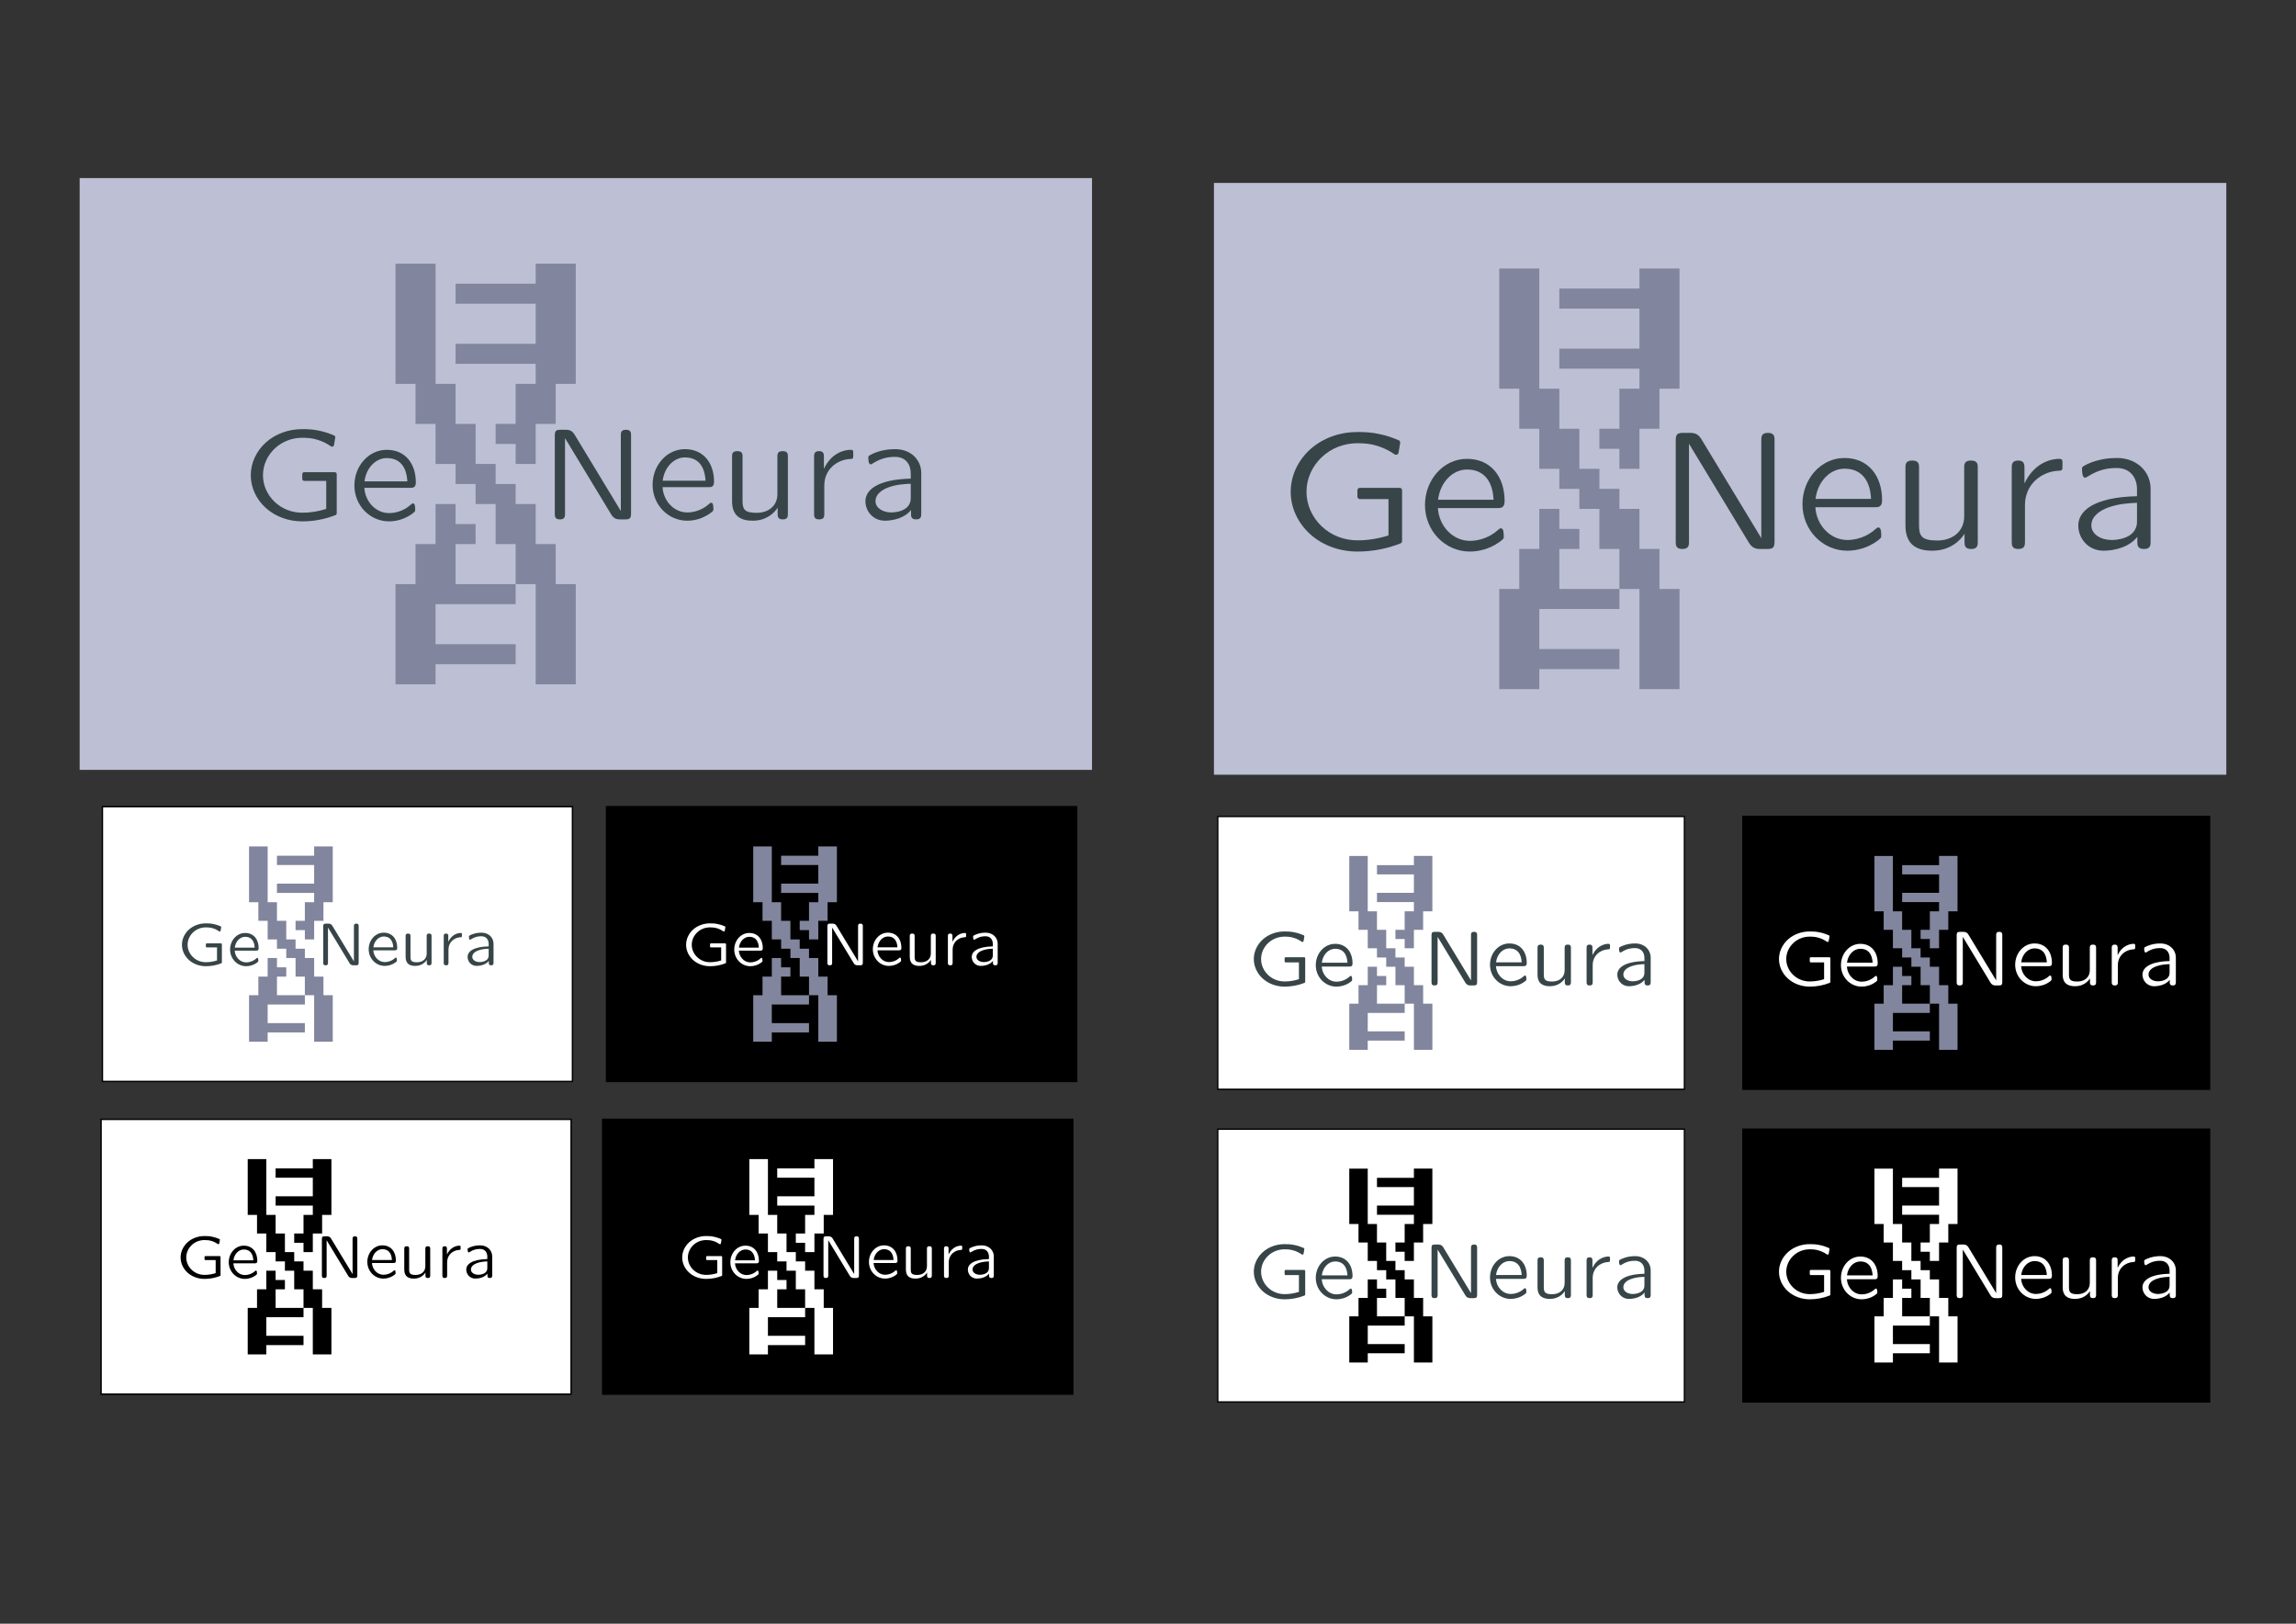 <?xml version="1.0" encoding="UTF-8" standalone="no"?>
<!-- Created with Inkscape (http://www.inkscape.org/) -->

<svg
   xmlns:dc="http://purl.org/dc/elements/1.1/"
   xmlns:cc="http://creativecommons.org/ns#"
   xmlns:rdf="http://www.w3.org/1999/02/22-rdf-syntax-ns#"
   xmlns:svg="http://www.w3.org/2000/svg"
   xmlns="http://www.w3.org/2000/svg"
   xmlns:sodipodi="http://sodipodi.sourceforge.net/DTD/sodipodi-0.dtd"
   xmlns:inkscape="http://www.inkscape.org/namespaces/inkscape"
   width="1052.362"
   height="744.094"
   id="svg2"
   version="1.1"
   inkscape:version="0.48.5 r10040"
   sodipodi:docname="geneura.svg"
   inkscape:export-filename="/home/vrruiz/geneura.png"
   inkscape:export-xdpi="123.86"
   inkscape:export-ydpi="123.86">
  <rect width="100%" height="100%" fill="#333333" stroke="none"/>
  <defs
     id="defs4" />
  <sodipodi:namedview
     id="base"
     pagecolor="#ffffff"
     bordercolor="#666666"
     borderopacity="1.0"
     inkscape:pageopacity="0.0"
     inkscape:pageshadow="2"
     inkscape:zoom="0.7"
     inkscape:cx="482.99689"
     inkscape:cy="277.3072"
     inkscape:document-units="px"
     inkscape:current-layer="layer1"
     showgrid="false"
     inkscape:window-width="1335"
     inkscape:window-height="1019"
     inkscape:window-x="420"
     inkscape:window-y="115"
     inkscape:window-maximized="0"
     showguides="true"
     inkscape:guide-bbox="true" />
  <g
     inkscape:label="Layer 1"
     inkscape:groupmode="layer"
     id="layer1"
     transform="translate(0,-308.268)">
    <rect
       style="fill:#bdbfd4;fill-opacity:1;stroke:none"
       id="rect3021"
       width="464.016"
       height="271.198"
       x="36.508"
       y="389.877" />
    <g
       id="g3476">
      <g
         transform="matrix(0.624,0,0,0.624,35.506,389.219)"
         id="g3243">
        <g
           id="text2996"
           style="font-size:96.227px;font-style:normal;font-variant:normal;font-weight:normal;font-stretch:normal;text-align:start;line-height:125%;letter-spacing:0px;word-spacing:0px;writing-mode:lr-tb;text-anchor:start;fill:#374548;fill-opacity:1;stroke:none;font-family:Latin Modern Sans Quotation;-inkscape-font-specification:Latin Modern Sans Quotation">
          <path
             id="path3385"
             d="m 190.428,247.287 0,-28.868 c 0,-0.77 -0.577,-1.347 -1.347,-1.347 l -22.613,0 c -0.77,0 -1.347,0.577 -1.347,1.347 l 0,3.657 c 0,0.674 0.577,1.347 1.347,1.347 l 16.262,0 0,20.593 c -5.677,1.828 -11.643,2.791 -17.609,2.791 -7.602,0 -14.915,-2.791 -20.4,-8.083 -5.292,-5.1 -8.468,-12.028 -8.468,-19.438 0,-7.409 3.175,-14.338 8.468,-19.438 5.485,-5.292 12.798,-8.083 20.4,-8.083 3.753,0 7.506,0.289 11.066,1.443 3.657,1.058 7.025,2.791 10.104,4.908 0.289,0.096 0.481,0.192 0.77,0.192 0.674,0 1.251,-0.481 1.347,-1.058 l 0.962,-5.677 c 0,-0.77 -0.289,-1.251 -0.77,-1.443 -3.753,-1.636 -7.602,-2.887 -11.547,-3.657 -3.945,-0.866 -7.891,-1.058 -11.932,-1.058 -9.815,0 -19.438,3.272 -26.751,9.815 -6.832,6.159 -11.066,14.819 -11.066,24.057 0,9.238 4.234,17.898 11.066,24.057 7.313,6.543 16.936,9.815 26.751,9.815 8.372,0 16.647,-1.54 24.442,-4.619 0.481,-0.192 0.866,-0.77 0.866,-1.251"
             inkscape:connector-curvature="0" />
          <path
             id="path3387"
             d="m 248.547,224.577 c 0,-13.857 -7.794,-23.96 -21.362,-23.96 -13.376,0 -23.768,11.932 -23.768,26.174 0,14.723 11.451,26.366 25.404,26.366 5.485,0 11.355,-1.636 16.359,-5.1 2.887,-2.021 2.887,-2.406 2.887,-3.175 0,-1.925 0,-4.908 -1.636,-4.908 -0.577,0 -0.962,0.385 -1.636,0.962 -5.004,4.523 -11.162,6.159 -15.877,6.159 -10.008,0 -17.61,-8.66 -18.187,-18.572 l 33.583,0 c 2.021,0 4.234,0 4.234,-3.945 m -6.255,-0.77 -31.466,0 c 1.251,-10.104 8.372,-17.128 16.359,-17.128 14.242,0 14.915,13.953 15.108,17.128"
             inkscape:connector-curvature="0" />
        </g>
        <g
           id="text2996-2"
           style="font-size:96.227px;font-style:normal;font-variant:normal;font-weight:normal;font-stretch:normal;text-align:start;line-height:125%;letter-spacing:0px;word-spacing:0px;writing-mode:lr-tb;text-anchor:start;fill:#374548;fill-opacity:1;stroke:none;font-family:Latin Modern Sans Quotation;-inkscape-font-specification:Latin Modern Sans Quotation">
          <path
             id="path3390"
             d="m 406.622,247.479 0,-57.351 c 0,-1.925 0,-4.234 -3.753,-4.234 -3.753,0 -3.753,2.309 -3.753,4.234 l 0,55.427 -33.968,-56.1 c -2.117,-3.56 -4.811,-3.56 -6.736,-3.56 l -3.56,0 c -3.272,0 -4.234,0.77 -4.234,4.234 l 0,57.351 c 0,1.925 10e-6,4.234 3.753,4.234 3.753,0 3.753,-2.309 3.753,-4.234 l 0,-55.427 33.968,56.1 c 2.117,3.56 4.811,3.56 6.736,3.56 l 3.56,0 c 3.272,0 4.234,-0.77 4.234,-4.234"
             inkscape:connector-curvature="0" />
          <path
             id="path3392"
             d="m 467.582,224.096 c 0,-13.857 -7.794,-23.96 -21.362,-23.96 -13.376,0 -23.768,11.932 -23.768,26.174 0,14.723 11.451,26.366 25.404,26.366 5.485,0 11.355,-1.636 16.359,-5.1 2.887,-2.021 2.887,-2.406 2.887,-3.175 0,-1.925 0,-4.908 -1.636,-4.908 -0.577,0 -0.962,0.385 -1.636,0.962 -5.004,4.523 -11.162,6.159 -15.877,6.159 -10.008,0 -17.61,-8.66 -18.187,-18.572 l 33.583,0 c 2.021,0 4.234,0 4.234,-3.945 m -6.255,-0.77 -31.466,0 c 1.251,-10.104 8.372,-17.128 16.359,-17.128 14.242,0 14.915,13.953 15.108,17.128"
             inkscape:connector-curvature="0" />
          <path
             id="path3394"
             d="m 521.819,247.479 0,-41.666 c 0,-2.021 0,-4.234 -3.849,-4.234 -3.849,0 -3.849,2.213 -3.849,4.234 l 0,27.328 c 0,8.564 -6.447,13.76 -15.3,13.76 -9.045,0 -10.296,-2.791 -10.296,-8.757 l 0,-32.332 c 0,-2.021 0,-4.234 -3.849,-4.234 -3.849,0 -3.849,2.213 -3.849,4.234 l 0,32.525 c 0,11.451 7.025,14.338 15.204,14.338 9.911,0 15.781,-5.581 18.283,-9.623 l 0,4.426 c 0,1.925 0,4.234 3.753,4.234 3.753,0 3.753,-2.309 3.753,-4.234"
             inkscape:connector-curvature="0" />
          <path
             id="path3396"
             d="m 569.836,204.658 0,-1.347 c 0,-2.021 -10e-6,-2.694 -2.021,-2.694 -2.502,0 -13.279,0.866 -19.438,13.76 l -0.096,0 0,-8.564 c 0,-1.732 0,-4.234 -3.56,-4.234 -3.657,0 -3.657,2.406 -3.657,4.234 l 0,41.666 c 0,1.925 10e-6,4.234 3.753,4.234 3.753,0 3.753,-2.309 3.753,-4.234 l 0,-20.689 c 0,-11.643 9.142,-18.957 19.053,-19.438 1.925,-0.096 2.213,-0.096 2.213,-2.694"
             inkscape:connector-curvature="0" />
          <path
             id="path3398"
             d="m 619.775,247.479 0,-29.927 c 0,-9.43 -7.506,-17.417 -19.053,-17.417 -4.619,0 -10.296,0.577 -16.647,3.368 -0.192,0.192 -1.925,0.962 -2.502,1.347 -0.674,0.385 -0.674,1.347 -0.674,1.347 0,1.058 0,5.1 1.732,5.1 0.289,0 0.481,0 1.828,-0.866 5.87,-3.657 10.874,-4.619 16.07,-4.619 7.891,0 11.547,5.581 11.547,12.125 l 0,3.849 c -24.923,0.577 -33.294,8.564 -33.294,16.647 0,6.928 5.292,14.242 14.338,14.242 6.351,0 14.723,-2.117 19.149,-7.891 l 0,2.694 c 0,1.925 0,4.234 3.753,4.234 3.753,0 3.753,-2.309 3.753,-4.234 m -7.698,-11.355 c 0,10.489 -13.472,10.489 -14.338,10.489 -6.159,0 -11.547,-3.272 -11.547,-8.276 0,-5.292 5.004,-8.468 9.43,-10.104 6.062,-2.213 11.836,-2.502 16.455,-2.694 l 0,10.585"
             inkscape:connector-curvature="0" />
        </g>
      </g>
      <path
         inkscape:connector-curvature="0"
         id="path3018"
         d="m 190.454,621.858 -9.179,0 0,-22.948 0,-22.948 4.59,0 4.59,0 0,-9.179 0,-9.179 4.59,0 4.59,0 0,-9.179 0,-9.179 4.59,0 4.59,0 0,4.59 0,4.59 4.59,0 4.59,0 0,4.59 0,4.59 -4.59,0 -4.59,0 0,9.179 0,9.179 13.769,0 13.769,0 0,-9.179 0,-9.179 -4.59,0 -4.59,0 0,-9.179 0,-9.179 -4.59,0 -4.59,0 0,-4.59 0,-4.59 -4.59,0 -4.59,0 0,-4.59 0,-4.59 -4.59,0 -4.59,0 0,-9.179 0,-9.179 -4.59,0 -4.59,0 0,-9.179 0,-9.179 -4.59,0 -4.59,0 0,-27.538 0,-27.538 9.179,0 9.179,0 0,27.538 0,27.538 4.59,0 4.59,0 0,9.179 0,9.179 4.59,0 4.59,0 0,9.179 0,9.179 4.59,0 4.59,0 0,4.59 0,4.59 4.59,0 4.59,0 0,4.59 0,4.59 4.59,0 4.59,0 0,9.179 0,9.179 4.59,0 4.59,0 0,9.179 0,9.179 4.59,0 4.59,0 0,22.948 0,22.948 -9.179,0 -9.179,0 0,-22.948 0,-22.948 -4.59,0 -4.59,0 0,4.59 0,4.59 -18.358,0 -18.358,0 0,9.179 0,9.179 18.358,0 18.358,0 0,4.59 0,4.59 -18.358,0 -18.358,0 0,4.59 0,4.59 -9.179,0 z m 50.486,-100.971 -4.59,0 0,-4.59 0,-4.59 -4.59,0 -4.59,0 0,-4.59 0,-4.59 4.59,0 4.59,0 0,-9.179 0,-9.179 4.59,0 4.59,0 0,-4.59 0,-4.59 -18.358,0 -18.358,0 0,-4.59 0,-4.59 18.358,0 18.358,0 0,-9.179 0,-9.179 -18.358,0 -18.358,0 0,-4.59 0,-4.59 18.358,0 18.358,0 0,-4.59 0,-4.59 9.179,0 9.179,0 0,27.538 0,27.538 -4.59,0 -4.59,0 0,9.179 0,9.179 -4.59,0 -4.59,0 0,9.179 0,9.179 -4.59,0 z"
         style="fill:#81859d;fill-opacity:1" />
    </g>
    <g
       id="g3844">
      <rect
         y="677.945"
         x="46.938"
         height="125.922"
         width="215.45"
         id="rect3021-7"
         style="fill:#ffffff;fill-opacity:1;stroke:#000000;stroke-width:0.647" />
      <g
         id="g3831">
        <g
           id="g3243-4"
           transform="matrix(0.29,0,0,0.29,46.473,677.64)">
          <g
             style="font-size:96.227px;font-style:normal;font-variant:normal;font-weight:normal;font-stretch:normal;text-align:start;line-height:125%;letter-spacing:0px;word-spacing:0px;writing-mode:lr-tb;text-anchor:start;fill:#374548;fill-opacity:1;stroke:none;font-family:Latin Modern Sans Quotation;-inkscape-font-specification:Latin Modern Sans Quotation"
             id="text2996-88">
            <path
               d="m 190.428,247.287 0,-28.868 c 0,-0.77 -0.577,-1.347 -1.347,-1.347 l -22.613,0 c -0.77,0 -1.347,0.577 -1.347,1.347 l 0,3.657 c 0,0.674 0.577,1.347 1.347,1.347 l 16.262,0 0,20.593 c -5.677,1.828 -11.643,2.791 -17.609,2.791 -7.602,0 -14.915,-2.791 -20.4,-8.083 -5.292,-5.1 -8.468,-12.028 -8.468,-19.438 0,-7.409 3.175,-14.338 8.468,-19.438 5.485,-5.292 12.798,-8.083 20.4,-8.083 3.753,0 7.506,0.289 11.066,1.443 3.657,1.058 7.025,2.791 10.104,4.908 0.289,0.096 0.481,0.192 0.77,0.192 0.674,0 1.251,-0.481 1.347,-1.058 l 0.962,-5.677 c 0,-0.77 -0.289,-1.251 -0.77,-1.443 -3.753,-1.636 -7.602,-2.887 -11.547,-3.657 -3.945,-0.866 -7.891,-1.058 -11.932,-1.058 -9.815,0 -19.438,3.272 -26.751,9.815 -6.832,6.159 -11.066,14.819 -11.066,24.057 0,9.238 4.234,17.898 11.066,24.057 7.313,6.543 16.936,9.815 26.751,9.815 8.372,0 16.647,-1.54 24.442,-4.619 0.481,-0.192 0.866,-0.77 0.866,-1.251"
               style=""
               id="path3816" />
            <path
               d="m 248.547,224.577 c 0,-13.857 -7.794,-23.96 -21.362,-23.96 -13.376,0 -23.768,11.932 -23.768,26.174 0,14.723 11.451,26.366 25.404,26.366 5.485,0 11.355,-1.636 16.359,-5.1 2.887,-2.021 2.887,-2.406 2.887,-3.175 0,-1.925 0,-4.908 -1.636,-4.908 -0.577,0 -0.962,0.385 -1.636,0.962 -5.004,4.523 -11.162,6.159 -15.877,6.159 -10.008,0 -17.61,-8.66 -18.187,-18.572 l 33.583,0 c 2.021,0 4.234,0 4.234,-3.945 m -6.255,-0.77 -31.466,0 c 1.251,-10.104 8.372,-17.128 16.359,-17.128 14.242,0 14.915,13.953 15.108,17.128"
               style=""
               id="path3818" />
          </g>
          <g
             style="font-size:96.227px;font-style:normal;font-variant:normal;font-weight:normal;font-stretch:normal;text-align:start;line-height:125%;letter-spacing:0px;word-spacing:0px;writing-mode:lr-tb;text-anchor:start;fill:#374548;fill-opacity:1;stroke:none;font-family:Latin Modern Sans Quotation;-inkscape-font-specification:Latin Modern Sans Quotation"
             id="text2996-2-76">
            <path
               d="m 406.622,247.479 0,-57.351 c 0,-1.925 0,-4.234 -3.753,-4.234 -3.753,0 -3.753,2.309 -3.753,4.234 l 0,55.427 -33.968,-56.1 c -2.117,-3.56 -4.811,-3.56 -6.736,-3.56 l -3.56,0 c -3.272,0 -4.234,0.77 -4.234,4.234 l 0,57.351 c 0,1.925 10e-6,4.234 3.753,4.234 3.753,0 3.753,-2.309 3.753,-4.234 l 0,-55.427 33.968,56.1 c 2.117,3.56 4.811,3.56 6.736,3.56 l 3.56,0 c 3.272,0 4.234,-0.77 4.234,-4.234"
               style=""
               id="path3821" />
            <path
               d="m 467.582,224.096 c 0,-13.857 -7.794,-23.96 -21.362,-23.96 -13.376,0 -23.768,11.932 -23.768,26.174 0,14.723 11.451,26.366 25.404,26.366 5.485,0 11.355,-1.636 16.359,-5.1 2.887,-2.021 2.887,-2.406 2.887,-3.175 0,-1.925 0,-4.908 -1.636,-4.908 -0.577,0 -0.962,0.385 -1.636,0.962 -5.004,4.523 -11.162,6.159 -15.877,6.159 -10.008,0 -17.61,-8.66 -18.187,-18.572 l 33.583,0 c 2.021,0 4.234,0 4.234,-3.945 m -6.255,-0.77 -31.466,0 c 1.251,-10.104 8.372,-17.128 16.359,-17.128 14.242,0 14.915,13.953 15.108,17.128"
               style=""
               id="path3823" />
            <path
               d="m 521.819,247.479 0,-41.666 c 0,-2.021 0,-4.234 -3.849,-4.234 -3.849,0 -3.849,2.213 -3.849,4.234 l 0,27.328 c 0,8.564 -6.447,13.76 -15.3,13.76 -9.045,0 -10.296,-2.791 -10.296,-8.757 l 0,-32.332 c 0,-2.021 0,-4.234 -3.849,-4.234 -3.849,0 -3.849,2.213 -3.849,4.234 l 0,32.525 c 0,11.451 7.025,14.338 15.204,14.338 9.911,0 15.781,-5.581 18.283,-9.623 l 0,4.426 c 0,1.925 0,4.234 3.753,4.234 3.753,0 3.753,-2.309 3.753,-4.234"
               style=""
               id="path3825" />
            <path
               d="m 569.836,204.658 0,-1.347 c 0,-2.021 -10e-6,-2.694 -2.021,-2.694 -2.502,0 -13.279,0.866 -19.438,13.76 l -0.096,0 0,-8.564 c 0,-1.732 0,-4.234 -3.56,-4.234 -3.657,0 -3.657,2.406 -3.657,4.234 l 0,41.666 c 0,1.925 10e-6,4.234 3.753,4.234 3.753,0 3.753,-2.309 3.753,-4.234 l 0,-20.689 c 0,-11.643 9.142,-18.957 19.053,-19.438 1.925,-0.096 2.213,-0.096 2.213,-2.694"
               style=""
               id="path3827" />
            <path
               d="m 619.775,247.479 0,-29.927 c 0,-9.43 -7.506,-17.417 -19.053,-17.417 -4.619,0 -10.296,0.577 -16.647,3.368 -0.192,0.192 -1.925,0.962 -2.502,1.347 -0.674,0.385 -0.674,1.347 -0.674,1.347 0,1.058 0,5.1 1.732,5.1 0.289,0 0.481,0 1.828,-0.866 5.87,-3.657 10.874,-4.619 16.07,-4.619 7.891,0 11.547,5.581 11.547,12.125 l 0,3.849 c -24.923,0.577 -33.294,8.564 -33.294,16.647 0,6.928 5.292,14.242 14.338,14.242 6.351,0 14.723,-2.117 19.149,-7.891 l 0,2.694 c 0,1.925 0,4.234 3.753,4.234 3.753,0 3.753,-2.309 3.753,-4.234 m -7.698,-11.355 c 0,10.489 -13.472,10.489 -14.338,10.489 -6.159,0 -11.547,-3.272 -11.547,-8.276 0,-5.292 5.004,-8.468 9.43,-10.104 6.062,-2.213 11.836,-2.502 16.455,-2.694 l 0,10.585"
               style=""
               id="path3829" />
          </g>
        </g>
        <path
           style="fill:#81859d;fill-opacity:1"
           d="m 118.418,785.658 -4.262,0 0,-10.655 0,-10.655 2.131,0 2.131,0 0,-4.262 0,-4.262 2.131,0 2.131,0 0,-4.262 0,-4.262 2.131,0 2.131,0 0,2.131 0,2.131 2.131,0 2.131,0 0,2.131 0,2.131 -2.131,0 -2.131,0 0,4.262 0,4.262 6.393,0 6.393,0 0,-4.262 0,-4.262 -2.131,0 -2.131,0 0,-4.262 0,-4.262 -2.131,0 -2.131,0 0,-2.131 0,-2.131 -2.131,0 -2.131,0 0,-2.131 0,-2.131 -2.131,0 -2.131,0 0,-4.262 0,-4.262 -2.131,0 -2.131,0 0,-4.262 0,-4.262 -2.131,0 -2.131,0 0,-12.786 0,-12.786 4.262,0 4.262,0 0,12.786 0,12.786 2.131,0 2.131,0 0,4.262 0,4.262 2.131,0 2.131,0 0,4.262 0,4.262 2.131,0 2.131,0 0,2.131 0,2.131 2.131,0 2.131,0 0,2.131 0,2.131 2.131,0 2.131,0 0,4.262 0,4.262 2.131,0 2.131,0 0,4.262 0,4.262 2.131,0 2.131,0 0,10.655 0,10.655 -4.262,0 -4.262,0 0,-10.655 0,-10.655 -2.131,0 -2.131,0 0,2.131 0,2.131 -8.524,0 -8.524,0 0,4.262 0,4.262 8.524,0 8.524,0 0,2.131 0,2.131 -8.524,0 -8.524,0 0,2.131 0,2.131 -4.262,0 z m 23.441,-46.883 -2.131,0 0,-2.131 0,-2.131 -2.131,0 -2.131,0 0,-2.131 0,-2.131 2.131,0 2.131,0 0,-4.262 0,-4.262 2.131,0 2.131,0 0,-2.131 0,-2.131 -8.524,0 -8.524,0 0,-2.131 0,-2.131 8.524,0 8.524,0 0,-4.262 0,-4.262 -8.524,0 -8.524,0 0,-2.131 0,-2.131 8.524,0 8.524,0 0,-2.131 0,-2.131 4.262,0 4.262,0 0,12.786 0,12.786 -2.131,0 -2.131,0 0,4.262 0,4.262 -2.131,0 -2.131,0 0,4.262 0,4.262 -2.131,0 z"
           id="path3018-73"
           inkscape:connector-curvature="0" />
      </g>
    </g>
    <g
       id="g3902">
      <rect
         y="677.945"
         x="278.017"
         height="125.922"
         width="215.45"
         id="rect3021-7-5"
         style="fill:#000000;fill-opacity:1;stroke:#000000;stroke-width:0.647" />
      <g
         id="g3889">
        <g
           id="g3243-4-4"
           transform="matrix(0.29,0,0,0.29,277.551,677.64)"
           style="fill:#ffffff">
          <g
             style="font-size:96.227px;font-style:normal;font-variant:normal;font-weight:normal;font-stretch:normal;text-align:start;line-height:125%;letter-spacing:0px;word-spacing:0px;writing-mode:lr-tb;text-anchor:start;fill:#ffffff;fill-opacity:1;stroke:none;font-family:Latin Modern Sans Quotation;-inkscape-font-specification:Latin Modern Sans Quotation"
             id="text2996-88-2">
            <path
               d="m 190.428,247.287 0,-28.868 c 0,-0.77 -0.577,-1.347 -1.347,-1.347 l -22.613,0 c -0.77,0 -1.347,0.577 -1.347,1.347 l 0,3.657 c 0,0.674 0.577,1.347 1.347,1.347 l 16.262,0 0,20.593 c -5.677,1.828 -11.643,2.791 -17.609,2.791 -7.602,0 -14.915,-2.791 -20.4,-8.083 -5.292,-5.1 -8.468,-12.028 -8.468,-19.438 0,-7.409 3.175,-14.338 8.468,-19.438 5.485,-5.292 12.798,-8.083 20.4,-8.083 3.753,0 7.506,0.289 11.066,1.443 3.657,1.058 7.025,2.791 10.104,4.908 0.289,0.096 0.481,0.192 0.77,0.192 0.674,0 1.251,-0.481 1.347,-1.058 l 0.962,-5.677 c 0,-0.77 -0.289,-1.251 -0.77,-1.443 -3.753,-1.636 -7.602,-2.887 -11.547,-3.657 -3.945,-0.866 -7.891,-1.058 -11.932,-1.058 -9.815,0 -19.438,3.272 -26.751,9.815 -6.832,6.159 -11.066,14.819 -11.066,24.057 0,9.238 4.234,17.898 11.066,24.057 7.313,6.543 16.936,9.815 26.751,9.815 8.372,0 16.647,-1.54 24.442,-4.619 0.481,-0.192 0.866,-0.77 0.866,-1.251"
               style=""
               id="path3874" />
            <path
               d="m 248.547,224.577 c 0,-13.857 -7.794,-23.96 -21.362,-23.96 -13.376,0 -23.768,11.932 -23.768,26.174 0,14.723 11.451,26.366 25.404,26.366 5.485,0 11.355,-1.636 16.359,-5.1 2.887,-2.021 2.887,-2.406 2.887,-3.175 0,-1.925 0,-4.908 -1.636,-4.908 -0.577,0 -0.962,0.385 -1.636,0.962 -5.004,4.523 -11.162,6.159 -15.877,6.159 -10.008,0 -17.61,-8.66 -18.187,-18.572 l 33.583,0 c 2.021,0 4.234,0 4.234,-3.945 m -6.255,-0.77 -31.466,0 c 1.251,-10.104 8.372,-17.128 16.359,-17.128 14.242,0 14.915,13.953 15.108,17.128"
               style=""
               id="path3876" />
          </g>
          <g
             style="font-size:96.227px;font-style:normal;font-variant:normal;font-weight:normal;font-stretch:normal;text-align:start;line-height:125%;letter-spacing:0px;word-spacing:0px;writing-mode:lr-tb;text-anchor:start;fill:#ffffff;fill-opacity:1;stroke:none;font-family:Latin Modern Sans Quotation;-inkscape-font-specification:Latin Modern Sans Quotation"
             id="text2996-2-76-4">
            <path
               d="m 406.622,247.479 0,-57.351 c 0,-1.925 0,-4.234 -3.753,-4.234 -3.753,0 -3.753,2.309 -3.753,4.234 l 0,55.427 -33.968,-56.1 c -2.117,-3.56 -4.811,-3.56 -6.736,-3.56 l -3.56,0 c -3.272,0 -4.234,0.77 -4.234,4.234 l 0,57.351 c 0,1.925 10e-6,4.234 3.753,4.234 3.753,0 3.753,-2.309 3.753,-4.234 l 0,-55.427 33.968,56.1 c 2.117,3.56 4.811,3.56 6.736,3.56 l 3.56,0 c 3.272,0 4.234,-0.77 4.234,-4.234"
               style=""
               id="path3879" />
            <path
               d="m 467.582,224.096 c 0,-13.857 -7.794,-23.96 -21.362,-23.96 -13.376,0 -23.768,11.932 -23.768,26.174 0,14.723 11.451,26.366 25.404,26.366 5.485,0 11.355,-1.636 16.359,-5.1 2.887,-2.021 2.887,-2.406 2.887,-3.175 0,-1.925 0,-4.908 -1.636,-4.908 -0.577,0 -0.962,0.385 -1.636,0.962 -5.004,4.523 -11.162,6.159 -15.877,6.159 -10.008,0 -17.61,-8.66 -18.187,-18.572 l 33.583,0 c 2.021,0 4.234,0 4.234,-3.945 m -6.255,-0.77 -31.466,0 c 1.251,-10.104 8.372,-17.128 16.359,-17.128 14.242,0 14.915,13.953 15.108,17.128"
               style=""
               id="path3881" />
            <path
               d="m 521.819,247.479 0,-41.666 c 0,-2.021 0,-4.234 -3.849,-4.234 -3.849,0 -3.849,2.213 -3.849,4.234 l 0,27.328 c 0,8.564 -6.447,13.76 -15.3,13.76 -9.045,0 -10.296,-2.791 -10.296,-8.757 l 0,-32.332 c 0,-2.021 0,-4.234 -3.849,-4.234 -3.849,0 -3.849,2.213 -3.849,4.234 l 0,32.525 c 0,11.451 7.025,14.338 15.204,14.338 9.911,0 15.781,-5.581 18.283,-9.623 l 0,4.426 c 0,1.925 0,4.234 3.753,4.234 3.753,0 3.753,-2.309 3.753,-4.234"
               style=""
               id="path3883" />
            <path
               d="m 569.836,204.658 0,-1.347 c 0,-2.021 -10e-6,-2.694 -2.021,-2.694 -2.502,0 -13.279,0.866 -19.438,13.76 l -0.096,0 0,-8.564 c 0,-1.732 0,-4.234 -3.56,-4.234 -3.657,0 -3.657,2.406 -3.657,4.234 l 0,41.666 c 0,1.925 10e-6,4.234 3.753,4.234 3.753,0 3.753,-2.309 3.753,-4.234 l 0,-20.689 c 0,-11.643 9.142,-18.957 19.053,-19.438 1.925,-0.096 2.213,-0.096 2.213,-2.694"
               style=""
               id="path3885" />
            <path
               d="m 619.775,247.479 0,-29.927 c 0,-9.43 -7.506,-17.417 -19.053,-17.417 -4.619,0 -10.296,0.577 -16.647,3.368 -0.192,0.192 -1.925,0.962 -2.502,1.347 -0.674,0.385 -0.674,1.347 -0.674,1.347 0,1.058 0,5.1 1.732,5.1 0.289,0 0.481,0 1.828,-0.866 5.87,-3.657 10.874,-4.619 16.07,-4.619 7.891,0 11.547,5.581 11.547,12.125 l 0,3.849 c -24.923,0.577 -33.294,8.564 -33.294,16.647 0,6.928 5.292,14.242 14.338,14.242 6.351,0 14.723,-2.117 19.149,-7.891 l 0,2.694 c 0,1.925 0,4.234 3.753,4.234 3.753,0 3.753,-2.309 3.753,-4.234 m -7.698,-11.355 c 0,10.489 -13.472,10.489 -14.338,10.489 -6.159,0 -11.547,-3.272 -11.547,-8.276 0,-5.292 5.004,-8.468 9.43,-10.104 6.062,-2.213 11.836,-2.502 16.455,-2.694 l 0,10.585"
               style=""
               id="path3887" />
          </g>
        </g>
        <path
           style="fill:#81859d;fill-opacity:1"
           d="m 349.496,785.658 -4.262,0 0,-10.655 0,-10.655 2.131,0 2.131,0 0,-4.262 0,-4.262 2.131,0 2.131,0 0,-4.262 0,-4.262 2.131,0 2.131,0 0,2.131 0,2.131 2.131,0 2.131,0 0,2.131 0,2.131 -2.131,0 -2.131,0 0,4.262 0,4.262 6.393,0 6.393,0 0,-4.262 0,-4.262 -2.131,0 -2.131,0 0,-4.262 0,-4.262 -2.131,0 -2.131,0 0,-2.131 0,-2.131 -2.131,0 -2.131,0 0,-2.131 0,-2.131 -2.131,0 -2.131,0 0,-4.262 0,-4.262 -2.131,0 -2.131,0 0,-4.262 0,-4.262 -2.131,0 -2.131,0 0,-12.786 0,-12.786 4.262,0 4.262,0 0,12.786 0,12.786 2.131,0 2.131,0 0,4.262 0,4.262 2.131,0 2.131,0 0,4.262 0,4.262 2.131,0 2.131,0 0,2.131 0,2.131 2.131,0 2.131,0 0,2.131 0,2.131 2.131,0 2.131,0 0,4.262 0,4.262 2.131,0 2.131,0 0,4.262 0,4.262 2.131,0 2.131,0 0,10.655 0,10.655 -4.262,0 -4.262,0 0,-10.655 0,-10.655 -2.131,0 -2.131,0 0,2.131 0,2.131 -8.524,0 -8.524,0 0,4.262 0,4.262 8.524,0 8.524,0 0,2.131 0,2.131 -8.524,0 -8.524,0 0,2.131 0,2.131 -4.262,0 z m 23.441,-46.883 -2.131,0 0,-2.131 0,-2.131 -2.131,0 -2.131,0 0,-2.131 0,-2.131 2.131,0 2.131,0 0,-4.262 0,-4.262 2.131,0 2.131,0 0,-2.131 0,-2.131 -8.524,0 -8.524,0 0,-2.131 0,-2.131 8.524,0 8.524,0 0,-4.262 0,-4.262 -8.524,0 -8.524,0 0,-2.131 0,-2.131 8.524,0 8.524,0 0,-2.131 0,-2.131 4.262,0 4.262,0 0,12.786 0,12.786 -2.131,0 -2.131,0 0,4.262 0,4.262 -2.131,0 -2.131,0 0,4.262 0,4.262 -2.131,0 z"
           id="path3018-73-4"
           inkscape:connector-curvature="0" />
      </g>
    </g>
    <g
       id="g4018">
      <rect
         y="821.239"
         x="46.323"
         height="125.922"
         width="215.45"
         id="rect3021-7-56"
         style="fill:#ffffff;fill-opacity:1;stroke:#000000;stroke-width:0.647" />
      <g
         id="g4005">
        <g
           style="fill:#000000"
           id="g3243-4-44"
           transform="matrix(0.29,0,0,0.29,45.858,820.934)">
          <g
             style="font-size:96.227px;font-style:normal;font-variant:normal;font-weight:normal;font-stretch:normal;text-align:start;line-height:125%;letter-spacing:0px;word-spacing:0px;writing-mode:lr-tb;text-anchor:start;fill:#000000;fill-opacity:1;stroke:none;font-family:Latin Modern Sans Quotation;-inkscape-font-specification:Latin Modern Sans Quotation"
             id="text2996-88-26">
            <path
               d="m 190.428,247.287 0,-28.868 c 0,-0.77 -0.577,-1.347 -1.347,-1.347 l -22.613,0 c -0.77,0 -1.347,0.577 -1.347,1.347 l 0,3.657 c 0,0.674 0.577,1.347 1.347,1.347 l 16.262,0 0,20.593 c -5.677,1.828 -11.643,2.791 -17.609,2.791 -7.602,0 -14.915,-2.791 -20.4,-8.083 -5.292,-5.1 -8.468,-12.028 -8.468,-19.438 0,-7.409 3.175,-14.338 8.468,-19.438 5.485,-5.292 12.798,-8.083 20.4,-8.083 3.753,0 7.506,0.289 11.066,1.443 3.657,1.058 7.025,2.791 10.104,4.908 0.289,0.096 0.481,0.192 0.77,0.192 0.674,0 1.251,-0.481 1.347,-1.058 l 0.962,-5.677 c 0,-0.77 -0.289,-1.251 -0.77,-1.443 -3.753,-1.636 -7.602,-2.887 -11.547,-3.657 -3.945,-0.866 -7.891,-1.058 -11.932,-1.058 -9.815,0 -19.438,3.272 -26.751,9.815 -6.832,6.159 -11.066,14.819 -11.066,24.057 0,9.238 4.234,17.898 11.066,24.057 7.313,6.543 16.936,9.815 26.751,9.815 8.372,0 16.647,-1.54 24.442,-4.619 0.481,-0.192 0.866,-0.77 0.866,-1.251"
               style=""
               id="path3990" />
            <path
               d="m 248.547,224.577 c 0,-13.857 -7.794,-23.96 -21.362,-23.96 -13.376,0 -23.768,11.932 -23.768,26.174 0,14.723 11.451,26.366 25.404,26.366 5.485,0 11.355,-1.636 16.359,-5.1 2.887,-2.021 2.887,-2.406 2.887,-3.175 0,-1.925 0,-4.908 -1.636,-4.908 -0.577,0 -0.962,0.385 -1.636,0.962 -5.004,4.523 -11.162,6.159 -15.877,6.159 -10.008,0 -17.61,-8.66 -18.187,-18.572 l 33.583,0 c 2.021,0 4.234,0 4.234,-3.945 m -6.255,-0.77 -31.466,0 c 1.251,-10.104 8.372,-17.128 16.359,-17.128 14.242,0 14.915,13.953 15.108,17.128"
               style=""
               id="path3992" />
          </g>
          <g
             style="font-size:96.227px;font-style:normal;font-variant:normal;font-weight:normal;font-stretch:normal;text-align:start;line-height:125%;letter-spacing:0px;word-spacing:0px;writing-mode:lr-tb;text-anchor:start;fill:#000000;fill-opacity:1;stroke:none;font-family:Latin Modern Sans Quotation;-inkscape-font-specification:Latin Modern Sans Quotation"
             id="text2996-2-76-9">
            <path
               d="m 406.622,247.479 0,-57.351 c 0,-1.925 0,-4.234 -3.753,-4.234 -3.753,0 -3.753,2.309 -3.753,4.234 l 0,55.427 -33.968,-56.1 c -2.117,-3.56 -4.811,-3.56 -6.736,-3.56 l -3.56,0 c -3.272,0 -4.234,0.77 -4.234,4.234 l 0,57.351 c 0,1.925 10e-6,4.234 3.753,4.234 3.753,0 3.753,-2.309 3.753,-4.234 l 0,-55.427 33.968,56.1 c 2.117,3.56 4.811,3.56 6.736,3.56 l 3.56,0 c 3.272,0 4.234,-0.77 4.234,-4.234"
               style=""
               id="path3995" />
            <path
               d="m 467.582,224.096 c 0,-13.857 -7.794,-23.96 -21.362,-23.96 -13.376,0 -23.768,11.932 -23.768,26.174 0,14.723 11.451,26.366 25.404,26.366 5.485,0 11.355,-1.636 16.359,-5.1 2.887,-2.021 2.887,-2.406 2.887,-3.175 0,-1.925 0,-4.908 -1.636,-4.908 -0.577,0 -0.962,0.385 -1.636,0.962 -5.004,4.523 -11.162,6.159 -15.877,6.159 -10.008,0 -17.61,-8.66 -18.187,-18.572 l 33.583,0 c 2.021,0 4.234,0 4.234,-3.945 m -6.255,-0.77 -31.466,0 c 1.251,-10.104 8.372,-17.128 16.359,-17.128 14.242,0 14.915,13.953 15.108,17.128"
               style=""
               id="path3997" />
            <path
               d="m 521.819,247.479 0,-41.666 c 0,-2.021 0,-4.234 -3.849,-4.234 -3.849,0 -3.849,2.213 -3.849,4.234 l 0,27.328 c 0,8.564 -6.447,13.76 -15.3,13.76 -9.045,0 -10.296,-2.791 -10.296,-8.757 l 0,-32.332 c 0,-2.021 0,-4.234 -3.849,-4.234 -3.849,0 -3.849,2.213 -3.849,4.234 l 0,32.525 c 0,11.451 7.025,14.338 15.204,14.338 9.911,0 15.781,-5.581 18.283,-9.623 l 0,4.426 c 0,1.925 0,4.234 3.753,4.234 3.753,0 3.753,-2.309 3.753,-4.234"
               style=""
               id="path3999" />
            <path
               d="m 569.836,204.658 0,-1.347 c 0,-2.021 -10e-6,-2.694 -2.021,-2.694 -2.502,0 -13.279,0.866 -19.438,13.76 l -0.096,0 0,-8.564 c 0,-1.732 0,-4.234 -3.56,-4.234 -3.657,0 -3.657,2.406 -3.657,4.234 l 0,41.666 c 0,1.925 10e-6,4.234 3.753,4.234 3.753,0 3.753,-2.309 3.753,-4.234 l 0,-20.689 c 0,-11.643 9.142,-18.957 19.053,-19.438 1.925,-0.096 2.213,-0.096 2.213,-2.694"
               style=""
               id="path4001" />
            <path
               d="m 619.775,247.479 0,-29.927 c 0,-9.43 -7.506,-17.417 -19.053,-17.417 -4.619,0 -10.296,0.577 -16.647,3.368 -0.192,0.192 -1.925,0.962 -2.502,1.347 -0.674,0.385 -0.674,1.347 -0.674,1.347 0,1.058 0,5.1 1.732,5.1 0.289,0 0.481,0 1.828,-0.866 5.87,-3.657 10.874,-4.619 16.07,-4.619 7.891,0 11.547,5.581 11.547,12.125 l 0,3.849 c -24.923,0.577 -33.294,8.564 -33.294,16.647 0,6.928 5.292,14.242 14.338,14.242 6.351,0 14.723,-2.117 19.149,-7.891 l 0,2.694 c 0,1.925 0,4.234 3.753,4.234 3.753,0 3.753,-2.309 3.753,-4.234 m -7.698,-11.355 c 0,10.489 -13.472,10.489 -14.338,10.489 -6.159,0 -11.547,-3.272 -11.547,-8.276 0,-5.292 5.004,-8.468 9.43,-10.104 6.062,-2.213 11.836,-2.502 16.455,-2.694 l 0,10.585"
               style=""
               id="path4003" />
          </g>
        </g>
        <path
           style="fill:#000000;fill-opacity:1"
           d="m 117.803,928.951 -4.262,0 0,-10.655 0,-10.655 2.131,0 2.131,0 0,-4.262 0,-4.262 2.131,0 2.131,0 0,-4.262 0,-4.262 2.131,0 2.131,0 0,2.131 0,2.131 2.131,0 2.131,0 0,2.131 0,2.131 -2.131,0 -2.131,0 0,4.262 0,4.262 6.393,0 6.393,0 0,-4.262 0,-4.262 -2.131,0 -2.131,0 0,-4.262 0,-4.262 -2.131,0 -2.131,0 0,-2.131 0,-2.131 -2.131,0 -2.131,0 0,-2.131 0,-2.131 -2.131,0 -2.131,0 0,-4.262 0,-4.262 -2.131,0 -2.131,0 0,-4.262 0,-4.262 -2.131,0 -2.131,0 0,-12.786 0,-12.786 4.262,0 4.262,0 0,12.786 0,12.786 2.131,0 2.131,0 0,4.262 0,4.262 2.131,0 2.131,0 0,4.262 0,4.262 2.131,0 2.131,0 0,2.131 0,2.131 2.131,0 2.131,0 0,2.131 0,2.131 2.131,0 2.131,0 0,4.262 0,4.262 2.131,0 2.131,0 0,4.262 0,4.262 2.131,0 2.131,0 0,10.655 0,10.655 -4.262,0 -4.262,0 0,-10.655 0,-10.655 -2.131,0 -2.131,0 0,2.131 0,2.131 -8.524,0 -8.524,0 0,4.262 0,4.262 8.524,0 8.524,0 0,2.131 0,2.131 -8.524,0 -8.524,0 0,2.131 0,2.131 -4.262,0 z m 23.441,-46.883 -2.131,0 0,-2.131 0,-2.131 -2.131,0 -2.131,0 0,-2.131 0,-2.131 2.131,0 2.131,0 0,-4.262 0,-4.262 2.131,0 2.131,0 0,-2.131 0,-2.131 -8.524,0 -8.524,0 0,-2.131 0,-2.131 8.524,0 8.524,0 0,-4.262 0,-4.262 -8.524,0 -8.524,0 0,-2.131 0,-2.131 8.524,0 8.524,0 0,-2.131 0,-2.131 4.262,0 4.262,0 0,12.786 0,12.786 -2.131,0 -2.131,0 0,4.262 0,4.262 -2.131,0 -2.131,0 0,4.262 0,4.262 -2.131,0 z"
           id="path3018-73-0"
           inkscape:connector-curvature="0" />
      </g>
    </g>
    <g
       id="g3960">
      <rect
         y="821.239"
         x="276.234"
         height="125.922"
         width="215.45"
         id="rect3021-7-5-0"
         style="fill:#000000;fill-opacity:1;stroke:#000000;stroke-width:0.647" />
      <g
         id="g3947">
        <g
           id="g3243-4-4-2"
           transform="matrix(0.29,0,0,0.29,275.769,820.934)"
           style="fill:#ffffff">
          <g
             style="font-size:96.227px;font-style:normal;font-variant:normal;font-weight:normal;font-stretch:normal;text-align:start;line-height:125%;letter-spacing:0px;word-spacing:0px;writing-mode:lr-tb;text-anchor:start;fill:#ffffff;fill-opacity:1;stroke:none;font-family:Latin Modern Sans Quotation;-inkscape-font-specification:Latin Modern Sans Quotation"
             id="text2996-88-2-7">
            <path
               d="m 190.428,247.287 0,-28.868 c 0,-0.77 -0.577,-1.347 -1.347,-1.347 l -22.613,0 c -0.77,0 -1.347,0.577 -1.347,1.347 l 0,3.657 c 0,0.674 0.577,1.347 1.347,1.347 l 16.262,0 0,20.593 c -5.677,1.828 -11.643,2.791 -17.609,2.791 -7.602,0 -14.915,-2.791 -20.4,-8.083 -5.292,-5.1 -8.468,-12.028 -8.468,-19.438 0,-7.409 3.175,-14.338 8.468,-19.438 5.485,-5.292 12.798,-8.083 20.4,-8.083 3.753,0 7.506,0.289 11.066,1.443 3.657,1.058 7.025,2.791 10.104,4.908 0.289,0.096 0.481,0.192 0.77,0.192 0.674,0 1.251,-0.481 1.347,-1.058 l 0.962,-5.677 c 0,-0.77 -0.289,-1.251 -0.77,-1.443 -3.753,-1.636 -7.602,-2.887 -11.547,-3.657 -3.945,-0.866 -7.891,-1.058 -11.932,-1.058 -9.815,0 -19.438,3.272 -26.751,9.815 -6.832,6.159 -11.066,14.819 -11.066,24.057 0,9.238 4.234,17.898 11.066,24.057 7.313,6.543 16.936,9.815 26.751,9.815 8.372,0 16.647,-1.54 24.442,-4.619 0.481,-0.192 0.866,-0.77 0.866,-1.251"
               style=""
               id="path3932" />
            <path
               d="m 248.547,224.577 c 0,-13.857 -7.794,-23.96 -21.362,-23.96 -13.376,0 -23.768,11.932 -23.768,26.174 0,14.723 11.451,26.366 25.404,26.366 5.485,0 11.355,-1.636 16.359,-5.1 2.887,-2.021 2.887,-2.406 2.887,-3.175 0,-1.925 0,-4.908 -1.636,-4.908 -0.577,0 -0.962,0.385 -1.636,0.962 -5.004,4.523 -11.162,6.159 -15.877,6.159 -10.008,0 -17.61,-8.66 -18.187,-18.572 l 33.583,0 c 2.021,0 4.234,0 4.234,-3.945 m -6.255,-0.77 -31.466,0 c 1.251,-10.104 8.372,-17.128 16.359,-17.128 14.242,0 14.915,13.953 15.108,17.128"
               style=""
               id="path3934" />
          </g>
          <g
             style="font-size:96.227px;font-style:normal;font-variant:normal;font-weight:normal;font-stretch:normal;text-align:start;line-height:125%;letter-spacing:0px;word-spacing:0px;writing-mode:lr-tb;text-anchor:start;fill:#ffffff;fill-opacity:1;stroke:none;font-family:Latin Modern Sans Quotation;-inkscape-font-specification:Latin Modern Sans Quotation"
             id="text2996-2-76-4-9">
            <path
               d="m 406.622,247.479 0,-57.351 c 0,-1.925 0,-4.234 -3.753,-4.234 -3.753,0 -3.753,2.309 -3.753,4.234 l 0,55.427 -33.968,-56.1 c -2.117,-3.56 -4.811,-3.56 -6.736,-3.56 l -3.56,0 c -3.272,0 -4.234,0.77 -4.234,4.234 l 0,57.351 c 0,1.925 10e-6,4.234 3.753,4.234 3.753,0 3.753,-2.309 3.753,-4.234 l 0,-55.427 33.968,56.1 c 2.117,3.56 4.811,3.56 6.736,3.56 l 3.56,0 c 3.272,0 4.234,-0.77 4.234,-4.234"
               style=""
               id="path3937" />
            <path
               d="m 467.582,224.096 c 0,-13.857 -7.794,-23.96 -21.362,-23.96 -13.376,0 -23.768,11.932 -23.768,26.174 0,14.723 11.451,26.366 25.404,26.366 5.485,0 11.355,-1.636 16.359,-5.1 2.887,-2.021 2.887,-2.406 2.887,-3.175 0,-1.925 0,-4.908 -1.636,-4.908 -0.577,0 -0.962,0.385 -1.636,0.962 -5.004,4.523 -11.162,6.159 -15.877,6.159 -10.008,0 -17.61,-8.66 -18.187,-18.572 l 33.583,0 c 2.021,0 4.234,0 4.234,-3.945 m -6.255,-0.77 -31.466,0 c 1.251,-10.104 8.372,-17.128 16.359,-17.128 14.242,0 14.915,13.953 15.108,17.128"
               style=""
               id="path3939" />
            <path
               d="m 521.819,247.479 0,-41.666 c 0,-2.021 0,-4.234 -3.849,-4.234 -3.849,0 -3.849,2.213 -3.849,4.234 l 0,27.328 c 0,8.564 -6.447,13.76 -15.3,13.76 -9.045,0 -10.296,-2.791 -10.296,-8.757 l 0,-32.332 c 0,-2.021 0,-4.234 -3.849,-4.234 -3.849,0 -3.849,2.213 -3.849,4.234 l 0,32.525 c 0,11.451 7.025,14.338 15.204,14.338 9.911,0 15.781,-5.581 18.283,-9.623 l 0,4.426 c 0,1.925 0,4.234 3.753,4.234 3.753,0 3.753,-2.309 3.753,-4.234"
               style=""
               id="path3941" />
            <path
               d="m 569.836,204.658 0,-1.347 c 0,-2.021 -10e-6,-2.694 -2.021,-2.694 -2.502,0 -13.279,0.866 -19.438,13.76 l -0.096,0 0,-8.564 c 0,-1.732 0,-4.234 -3.56,-4.234 -3.657,0 -3.657,2.406 -3.657,4.234 l 0,41.666 c 0,1.925 10e-6,4.234 3.753,4.234 3.753,0 3.753,-2.309 3.753,-4.234 l 0,-20.689 c 0,-11.643 9.142,-18.957 19.053,-19.438 1.925,-0.096 2.213,-0.096 2.213,-2.694"
               style=""
               id="path3943" />
            <path
               d="m 619.775,247.479 0,-29.927 c 0,-9.43 -7.506,-17.417 -19.053,-17.417 -4.619,0 -10.296,0.577 -16.647,3.368 -0.192,0.192 -1.925,0.962 -2.502,1.347 -0.674,0.385 -0.674,1.347 -0.674,1.347 0,1.058 0,5.1 1.732,5.1 0.289,0 0.481,0 1.828,-0.866 5.87,-3.657 10.874,-4.619 16.07,-4.619 7.891,0 11.547,5.581 11.547,12.125 l 0,3.849 c -24.923,0.577 -33.294,8.564 -33.294,16.647 0,6.928 5.292,14.242 14.338,14.242 6.351,0 14.723,-2.117 19.149,-7.891 l 0,2.694 c 0,1.925 0,4.234 3.753,4.234 3.753,0 3.753,-2.309 3.753,-4.234 m -7.698,-11.355 c 0,10.489 -13.472,10.489 -14.338,10.489 -6.159,0 -11.547,-3.272 -11.547,-8.276 0,-5.292 5.004,-8.468 9.43,-10.104 6.062,-2.213 11.836,-2.502 16.455,-2.694 l 0,10.585"
               style=""
               id="path3945" />
          </g>
        </g>
        <path
           style="fill:#ffffff;fill-opacity:1"
           d="m 347.714,928.951 -4.262,0 0,-10.655 0,-10.655 2.131,0 2.131,0 0,-4.262 0,-4.262 2.131,0 2.131,0 0,-4.262 0,-4.262 2.131,0 2.131,0 0,2.131 0,2.131 2.131,0 2.131,0 0,2.131 0,2.131 -2.131,0 -2.131,0 0,4.262 0,4.262 6.393,0 6.393,0 0,-4.262 0,-4.262 -2.131,0 -2.131,0 0,-4.262 0,-4.262 -2.131,0 -2.131,0 0,-2.131 0,-2.131 -2.131,0 -2.131,0 0,-2.131 0,-2.131 -2.131,0 -2.131,0 0,-4.262 0,-4.262 -2.131,0 -2.131,0 0,-4.262 0,-4.262 -2.131,0 -2.131,0 0,-12.786 0,-12.786 4.262,0 4.262,0 0,12.786 0,12.786 2.131,0 2.131,0 0,4.262 0,4.262 2.131,0 2.131,0 0,4.262 0,4.262 2.131,0 2.131,0 0,2.131 0,2.131 2.131,0 2.131,0 0,2.131 0,2.131 2.131,0 2.131,0 0,4.262 0,4.262 2.131,0 2.131,0 0,4.262 0,4.262 2.131,0 2.131,0 0,10.655 0,10.655 -4.262,0 -4.262,0 0,-10.655 0,-10.655 -2.131,0 -2.131,0 0,2.131 0,2.131 -8.524,0 -8.524,0 0,4.262 0,4.262 8.524,0 8.524,0 0,2.131 0,2.131 -8.524,0 -8.524,0 0,2.131 0,2.131 -4.262,0 z m 23.441,-46.883 -2.131,0 0,-2.131 0,-2.131 -2.131,0 -2.131,0 0,-2.131 0,-2.131 2.131,0 2.131,0 0,-4.262 0,-4.262 2.131,0 2.131,0 0,-2.131 0,-2.131 -8.524,0 -8.524,0 0,-2.131 0,-2.131 8.524,0 8.524,0 0,-4.262 0,-4.262 -8.524,0 -8.524,0 0,-2.131 0,-2.131 8.524,0 8.524,0 0,-2.131 0,-2.131 4.262,0 4.262,0 0,12.786 0,12.786 -2.131,0 -2.131,0 0,4.262 0,4.262 -2.131,0 -2.131,0 0,4.262 0,4.262 -2.131,0 z"
           id="path3018-73-4-9"
           inkscape:connector-curvature="0" />
      </g>
    </g>
    <g
       id="g3463">
      <rect
         y="392.1"
         x="556.405"
         height="271.198"
         width="464.016"
         id="rect3021-79"
         style="fill:#bdbfd4;fill-opacity:1;stroke:none" />
      <g
         transform="matrix(0.624,0,0,0.624,72.784,393.26)"
         style="font-size:124.699px;font-style:normal;font-variant:normal;font-weight:normal;font-stretch:normal;text-align:start;line-height:125%;letter-spacing:0px;word-spacing:0px;writing-mode:lr-tb;text-anchor:start;fill:#374548;fill-opacity:1;stroke:none;font-family:Latin Modern Sans Quotation;-inkscape-font-specification:Latin Modern Sans Quotation"
         id="text2996-3">
        <path
           d="m 913.221,261.252 0,-37.41 c 0,-0.998 -0.748,-1.746 -1.746,-1.746 l -29.304,0 c -0.998,0 -1.746,0.748 -1.746,1.746 l 0,4.739 c 0,0.873 0.748,1.746 1.746,1.746 l 21.074,0 0,26.686 c -7.357,2.369 -15.089,3.616 -22.82,3.616 -9.851,0 -19.328,-3.616 -26.436,-10.475 -6.858,-6.609 -10.973,-15.587 -10.973,-25.189 0,-9.602 4.115,-18.58 10.973,-25.189 7.108,-6.858 16.585,-10.475 26.436,-10.475 4.863,0 9.726,0.374 14.34,1.87 4.739,1.372 9.103,3.616 13.093,6.36 0.374,0.125 0.623,0.249 0.998,0.249 0.873,0 1.621,-0.624 1.746,-1.372 l 1.247,-7.357 c 0,-0.998 -0.374,-1.621 -0.998,-1.87 -4.863,-2.12 -9.851,-3.741 -14.964,-4.739 -5.113,-1.122 -10.225,-1.372 -15.463,-1.372 -12.719,0 -25.189,4.24 -34.666,12.719 -8.854,7.981 -14.34,19.204 -14.34,31.175 0,11.971 5.487,23.194 14.34,31.175 9.477,8.479 21.947,12.719 34.666,12.719 10.849,0 21.573,-1.995 31.673,-5.986 0.623,-0.249 1.122,-0.998 1.122,-1.621"
           id="path3415"
           inkscape:connector-curvature="0" />
        <path
           d="m 988.537,231.823 c 0,-17.957 -10.101,-31.05 -27.683,-31.05 -17.333,0 -30.801,15.463 -30.801,33.918 0,19.079 14.839,34.167 32.92,34.167 7.108,0 14.714,-2.12 21.199,-6.609 3.741,-2.619 3.741,-3.117 3.741,-4.115 0,-2.494 0,-6.36 -2.12,-6.36 -0.748,0 -1.247,0.499 -2.12,1.247 -6.484,5.861 -14.465,7.981 -20.575,7.981 -12.969,0 -22.82,-11.223 -23.568,-24.067 l 43.52,0 c 2.619,0 5.487,-1e-5 5.487,-5.113 m -8.105,-0.998 -40.776,0 c 1.621,-13.093 10.849,-22.196 21.199,-22.196 18.455,0 19.328,18.081 19.578,22.196"
           id="path3417"
           inkscape:connector-curvature="0" />
      </g>
      <g
         transform="matrix(0.624,0,0,0.624,72.784,393.26)"
         style="font-size:124.699px;font-style:normal;font-variant:normal;font-weight:normal;font-stretch:normal;text-align:start;line-height:125%;letter-spacing:0px;word-spacing:0px;writing-mode:lr-tb;text-anchor:start;fill:#374548;fill-opacity:1;stroke:none;font-family:Latin Modern Sans Quotation;-inkscape-font-specification:Latin Modern Sans Quotation"
         id="text2996-2-1">
        <path
           d="m 1186.812,261.501 0,-74.32 c 0,-2.494 0,-5.487 -4.863,-5.487 -4.863,0 -4.863,2.993 -4.863,5.487 l 0,71.826 -44.019,-72.699 c -2.743,-4.614 -6.235,-4.614 -8.729,-4.614 l -4.614,0 c -4.24,0 -5.487,0.998 -5.487,5.487 l 0,74.32 c 0,2.494 0,5.487 4.863,5.487 4.863,0 4.863,-2.993 4.863,-5.487 l 0,-71.826 44.019,72.699 c 2.743,4.614 6.235,4.614 8.729,4.614 l 4.614,0 c 4.24,0 5.487,-0.998 5.487,-5.487"
           id="path3420"
           inkscape:connector-curvature="0" />
        <path
           d="m 1265.809,231.2 c 0,-17.957 -10.101,-31.05 -27.683,-31.05 -17.333,0 -30.801,15.463 -30.801,33.918 0,19.079 14.839,34.167 32.92,34.167 7.108,0 14.714,-2.12 21.199,-6.609 3.741,-2.619 3.741,-3.117 3.741,-4.115 0,-2.494 0,-6.36 -2.12,-6.36 -0.748,0 -1.247,0.499 -2.12,1.247 -6.484,5.861 -14.465,7.981 -20.575,7.981 -12.969,0 -22.82,-11.223 -23.568,-24.067 l 43.52,0 c 2.619,0 5.487,0 5.487,-5.113 m -8.105,-0.998 -40.776,0 c 1.621,-13.093 10.849,-22.196 21.199,-22.196 18.455,0 19.328,18.081 19.578,22.196"
           id="path3422"
           inkscape:connector-curvature="0" />
        <path
           d="m 1336.094,261.501 0,-53.995 c 0,-2.619 0,-5.487 -4.988,-5.487 -4.988,0 -4.988,2.868 -4.988,5.487 l 0,35.414 c 0,11.098 -8.355,17.832 -19.827,17.832 -11.722,0 -13.343,-3.616 -13.343,-11.348 l 0,-41.899 c 0,-2.619 0,-5.487 -4.988,-5.487 -4.988,0 -4.988,2.868 -4.988,5.487 l 0,42.148 c 0,14.839 9.103,18.58 19.702,18.58 12.844,0 20.451,-7.233 23.693,-12.47 l 0,5.736 c 0,2.494 0,5.487 4.863,5.487 4.863,0 4.863,-2.993 4.863,-5.487"
           id="path3424"
           inkscape:connector-curvature="0" />
        <path
           d="m 1398.318,206.01 0,-1.746 c 0,-2.619 0,-3.492 -2.619,-3.492 -3.242,0 -17.209,1.122 -25.189,17.832 l -0.125,0 0,-11.098 c 0,-2.245 0,-5.487 -4.614,-5.487 -4.739,0 -4.739,3.117 -4.739,5.487 l 0,53.995 c 0,2.494 0,5.487 4.863,5.487 4.863,0 4.863,-2.993 4.863,-5.487 l 0,-26.81 c 0,-15.089 11.846,-24.566 24.69,-25.189 2.494,-0.125 2.868,-0.125 2.868,-3.492"
           id="path3426"
           inkscape:connector-curvature="0" />
        <path
           d="m 1463.033,261.501 0,-38.781 c 0,-12.22 -9.726,-22.57 -24.69,-22.57 -5.986,0 -13.343,0.748 -21.573,4.364 -0.249,0.249 -2.494,1.247 -3.242,1.746 -0.873,0.499 -0.873,1.746 -0.873,1.746 0,1.372 0,6.609 2.245,6.609 0.374,0 0.624,-1e-5 2.369,-1.122 7.607,-4.739 14.091,-5.986 20.825,-5.986 10.225,0 14.964,7.233 14.964,15.712 l 0,4.988 c -32.297,0.748 -43.146,11.098 -43.146,21.573 0,8.978 6.858,18.455 18.58,18.455 8.23,0 19.079,-2.743 24.815,-10.225 l 0,3.492 c 0,2.494 1e-4,5.487 4.863,5.487 4.863,0 4.863,-2.993 4.863,-5.487 m -9.976,-14.714 c 0,13.592 -17.458,13.592 -18.58,13.592 -7.981,0 -14.964,-4.24 -14.964,-10.724 0,-6.858 6.484,-10.973 12.22,-13.093 7.856,-2.868 15.338,-3.242 21.323,-3.492 l 0,13.717"
           id="path3428"
           inkscape:connector-curvature="0" />
      </g>
      <path
         inkscape:connector-curvature="0"
         id="path3018-7"
         d="m 696.36,624.081 -9.179,0 0,-22.948 0,-22.948 4.59,0 4.59,0 0,-9.179 0,-9.179 4.59,0 4.59,0 0,-9.179 0,-9.179 4.59,0 4.59,0 0,4.59 0,4.59 4.59,0 4.59,0 0,4.59 0,4.59 -4.59,0 -4.59,0 0,9.179 0,9.179 13.769,0 13.769,0 0,-9.179 0,-9.179 -4.59,0 -4.59,0 0,-9.179 0,-9.179 -4.59,0 -4.59,0 0,-4.59 0,-4.59 -4.59,0 -4.59,0 0,-4.59 0,-4.59 -4.59,0 -4.59,0 0,-9.179 0,-9.179 -4.59,0 -4.59,0 0,-9.179 0,-9.179 -4.59,0 -4.59,0 0,-27.538 0,-27.538 9.179,0 9.179,0 0,27.538 0,27.538 4.59,0 4.59,0 0,9.179 0,9.179 4.59,0 4.59,0 0,9.179 0,9.179 4.59,0 4.59,0 0,4.59 0,4.59 4.59,0 4.59,0 0,4.59 0,4.59 4.59,0 4.59,0 0,9.179 0,9.179 4.59,0 4.59,0 0,9.179 0,9.179 4.59,0 4.59,0 0,22.948 0,22.948 -9.179,0 -9.179,0 0,-22.948 0,-22.948 -4.59,0 -4.59,0 0,4.59 0,4.59 -18.358,0 -18.358,0 0,9.179 0,9.179 18.358,0 18.358,0 0,4.59 0,4.59 -18.358,0 -18.358,0 0,4.59 0,4.59 -9.179,0 z m 50.486,-100.971 -4.59,0 0,-4.59 0,-4.59 -4.59,0 -4.59,0 0,-4.59 0,-4.59 4.59,0 4.59,0 0,-9.179 0,-9.179 4.59,0 4.59,0 0,-4.59 0,-4.59 -18.358,0 -18.358,0 0,-4.59 0,-4.59 18.358,0 18.358,0 0,-9.179 0,-9.179 -18.358,0 -18.358,0 0,-4.59 0,-4.59 18.358,0 18.358,0 0,-4.59 0,-4.59 9.179,0 9.179,0 0,27.538 0,27.538 -4.59,0 -4.59,0 0,9.179 0,9.179 -4.59,0 -4.59,0 0,9.179 0,9.179 -4.59,0 z"
         style="fill:#81859d;fill-opacity:1" />
    </g>
    <g
       id="g3786">
      <rect
         y="682.442"
         x="558.155"
         height="125.01"
         width="213.89"
         id="rect3021-79-0"
         style="fill:#ffffff;fill-opacity:1;stroke:#000000;stroke-width:0.624" />
      <g
         id="g3773">
        <g
           id="g3094-4"
           transform="matrix(0.288,0,0,0.288,335.229,682.977)">
          <g
             style="font-size:124.699px;font-style:normal;font-variant:normal;font-weight:normal;font-stretch:normal;text-align:start;line-height:125%;letter-spacing:0px;word-spacing:0px;writing-mode:lr-tb;text-anchor:start;fill:#374548;fill-opacity:1;stroke:none;font-family:Latin Modern Sans Quotation;-inkscape-font-specification:Latin Modern Sans Quotation"
             id="text2996-3-4">
            <path
               d="m 913.221,261.252 0,-37.41 c 0,-0.998 -0.748,-1.746 -1.746,-1.746 l -29.304,0 c -0.998,0 -1.746,0.748 -1.746,1.746 l 0,4.739 c 0,0.873 0.748,1.746 1.746,1.746 l 21.074,0 0,26.686 c -7.357,2.369 -15.089,3.616 -22.82,3.616 -9.851,0 -19.328,-3.616 -26.436,-10.475 -6.858,-6.609 -10.973,-15.587 -10.973,-25.189 0,-9.602 4.115,-18.58 10.973,-25.189 7.108,-6.858 16.585,-10.475 26.436,-10.475 4.863,0 9.726,0.374 14.34,1.87 4.739,1.372 9.103,3.616 13.093,6.36 0.374,0.125 0.623,0.249 0.998,0.249 0.873,0 1.621,-0.624 1.746,-1.372 l 1.247,-7.357 c 0,-0.998 -0.374,-1.621 -0.998,-1.87 -4.863,-2.12 -9.851,-3.741 -14.964,-4.739 -5.113,-1.122 -10.225,-1.372 -15.463,-1.372 -12.719,0 -25.189,4.24 -34.666,12.719 -8.854,7.981 -14.34,19.204 -14.34,31.175 0,11.971 5.487,23.194 14.34,31.175 9.477,8.479 21.947,12.719 34.666,12.719 10.849,0 21.573,-1.995 31.673,-5.986 0.623,-0.249 1.122,-0.998 1.122,-1.621"
               id="path3532"
               inkscape:connector-curvature="0" />
            <path
               d="m 988.537,231.823 c 0,-17.957 -10.101,-31.05 -27.683,-31.05 -17.333,0 -30.801,15.463 -30.801,33.918 0,19.079 14.839,34.167 32.92,34.167 7.108,0 14.714,-2.12 21.199,-6.609 3.741,-2.619 3.741,-3.117 3.741,-4.115 0,-2.494 0,-6.36 -2.12,-6.36 -0.748,0 -1.247,0.499 -2.12,1.247 -6.484,5.861 -14.465,7.981 -20.575,7.981 -12.969,0 -22.82,-11.223 -23.568,-24.067 l 43.52,0 c 2.619,0 5.487,-1e-5 5.487,-5.113 m -8.105,-0.998 -40.776,0 c 1.621,-13.093 10.849,-22.196 21.199,-22.196 18.455,0 19.328,18.081 19.578,22.196"
               id="path3534"
               inkscape:connector-curvature="0" />
          </g>
          <g
             style="font-size:124.699px;font-style:normal;font-variant:normal;font-weight:normal;font-stretch:normal;text-align:start;line-height:125%;letter-spacing:0px;word-spacing:0px;writing-mode:lr-tb;text-anchor:start;fill:#374548;fill-opacity:1;stroke:none;font-family:Latin Modern Sans Quotation;-inkscape-font-specification:Latin Modern Sans Quotation"
             id="text2996-2-1-1">
            <path
               d="m 1186.812,261.501 0,-74.32 c 0,-2.494 0,-5.487 -4.863,-5.487 -4.863,0 -4.863,2.993 -4.863,5.487 l 0,71.826 -44.019,-72.699 c -2.743,-4.614 -6.235,-4.614 -8.729,-4.614 l -4.614,0 c -4.24,0 -5.487,0.998 -5.487,5.487 l 0,74.32 c 0,2.494 0,5.487 4.863,5.487 4.863,0 4.863,-2.993 4.863,-5.487 l 0,-71.826 44.019,72.699 c 2.743,4.614 6.235,4.614 8.729,4.614 l 4.614,0 c 4.24,0 5.487,-0.998 5.487,-5.487"
               id="path3537"
               inkscape:connector-curvature="0" />
            <path
               d="m 1265.809,231.2 c 0,-17.957 -10.101,-31.05 -27.683,-31.05 -17.333,0 -30.801,15.463 -30.801,33.918 0,19.079 14.839,34.167 32.92,34.167 7.108,0 14.714,-2.12 21.199,-6.609 3.741,-2.619 3.741,-3.117 3.741,-4.115 0,-2.494 0,-6.36 -2.12,-6.36 -0.748,0 -1.247,0.499 -2.12,1.247 -6.484,5.861 -14.465,7.981 -20.575,7.981 -12.969,0 -22.82,-11.223 -23.568,-24.067 l 43.52,0 c 2.619,0 5.487,0 5.487,-5.113 m -8.105,-0.998 -40.776,0 c 1.621,-13.093 10.849,-22.196 21.199,-22.196 18.455,0 19.328,18.081 19.578,22.196"
               id="path3539"
               inkscape:connector-curvature="0" />
            <path
               d="m 1336.094,261.501 0,-53.995 c 0,-2.619 0,-5.487 -4.988,-5.487 -4.988,0 -4.988,2.868 -4.988,5.487 l 0,35.414 c 0,11.098 -8.355,17.832 -19.827,17.832 -11.722,0 -13.343,-3.616 -13.343,-11.348 l 0,-41.899 c 0,-2.619 0,-5.487 -4.988,-5.487 -4.988,0 -4.988,2.868 -4.988,5.487 l 0,42.148 c 0,14.839 9.103,18.58 19.702,18.58 12.844,0 20.451,-7.233 23.693,-12.47 l 0,5.736 c 0,2.494 0,5.487 4.863,5.487 4.863,0 4.863,-2.993 4.863,-5.487"
               id="path3541"
               inkscape:connector-curvature="0" />
            <path
               d="m 1398.318,206.01 0,-1.746 c 0,-2.619 0,-3.492 -2.619,-3.492 -3.242,0 -17.209,1.122 -25.189,17.832 l -0.125,0 0,-11.098 c 0,-2.245 0,-5.487 -4.614,-5.487 -4.739,0 -4.739,3.117 -4.739,5.487 l 0,53.995 c 0,2.494 0,5.487 4.863,5.487 4.863,0 4.863,-2.993 4.863,-5.487 l 0,-26.81 c 0,-15.089 11.846,-24.566 24.69,-25.189 2.494,-0.125 2.868,-0.125 2.868,-3.492"
               id="path3543"
               inkscape:connector-curvature="0" />
            <path
               d="m 1463.033,261.501 0,-38.781 c 0,-12.22 -9.726,-22.57 -24.69,-22.57 -5.986,0 -13.343,0.748 -21.573,4.364 -0.249,0.249 -2.494,1.247 -3.242,1.746 -0.873,0.499 -0.873,1.746 -0.873,1.746 0,1.372 0,6.609 2.245,6.609 0.374,0 0.624,-1e-5 2.369,-1.122 7.607,-4.739 14.091,-5.986 20.825,-5.986 10.225,0 14.964,7.233 14.964,15.712 l 0,4.988 c -32.297,0.748 -43.146,11.098 -43.146,21.573 0,8.978 6.858,18.455 18.58,18.455 8.23,0 19.079,-2.743 24.815,-10.225 l 0,3.492 c 0,2.494 1e-4,5.487 4.863,5.487 4.863,0 4.863,-2.993 4.863,-5.487 m -9.976,-14.714 c 0,13.592 -17.458,13.592 -18.58,13.592 -7.981,0 -14.964,-4.24 -14.964,-10.724 0,-6.858 6.484,-10.973 12.22,-13.093 7.856,-2.868 15.338,-3.242 21.323,-3.492 l 0,13.717"
               id="path3545"
               inkscape:connector-curvature="0" />
          </g>
        </g>
        <path
           style="fill:#81859d;fill-opacity:1"
           d="m 622.668,789.374 -4.231,0 0,-10.578 0,-10.578 2.116,0 2.116,0 0,-4.231 0,-4.231 2.116,0 2.116,0 0,-4.231 0,-4.231 2.116,0 2.116,0 0,2.116 0,2.116 2.116,0 2.116,0 0,2.116 0,2.116 -2.116,0 -2.116,0 0,4.231 0,4.231 6.347,0 6.347,0 0,-4.231 0,-4.231 -2.116,0 -2.116,0 0,-4.231 0,-4.231 -2.116,0 -2.116,0 0,-2.116 0,-2.116 -2.116,0 -2.116,0 0,-2.116 0,-2.116 -2.116,0 -2.116,0 0,-4.231 0,-4.231 -2.116,0 -2.116,0 0,-4.231 0,-4.231 -2.116,0 -2.116,0 0,-12.694 0,-12.694 4.231,0 4.231,0 0,12.694 0,12.694 2.116,0 2.116,0 0,4.231 0,4.231 2.116,0 2.116,0 0,4.231 0,4.231 2.116,0 2.116,0 0,2.116 0,2.116 2.116,0 2.116,0 0,2.116 0,2.116 2.116,0 2.116,0 0,4.231 0,4.231 2.116,0 2.116,0 0,4.231 0,4.231 2.116,0 2.116,0 0,10.578 0,10.578 -4.231,0 -4.231,0 0,-10.578 0,-10.578 -2.116,0 -2.116,0 0,2.116 0,2.116 -8.462,0 -8.462,0 0,4.231 0,4.231 8.462,0 8.462,0 0,2.116 0,2.116 -8.462,0 -8.462,0 0,2.116 0,2.116 -4.231,0 z m 23.272,-46.543 -2.116,0 0,-2.116 0,-2.116 -2.116,0 -2.116,0 0,-2.116 0,-2.116 2.116,0 2.116,0 0,-4.231 0,-4.231 2.116,0 2.116,0 0,-2.116 0,-2.116 -8.462,0 -8.462,0 0,-2.116 0,-2.116 8.462,0 8.462,0 0,-4.231 0,-4.231 -8.462,0 -8.462,0 0,-2.116 0,-2.116 8.462,0 8.462,0 0,-2.116 0,-2.116 4.231,0 4.231,0 0,12.694 0,12.694 -2.116,0 -2.116,0 0,4.231 0,4.231 -2.116,0 -2.116,0 0,4.231 0,4.231 -2.116,0 z"
           id="path3018-7-2"
           inkscape:connector-curvature="0" />
      </g>
    </g>
    <g
       id="g3618">
      <rect
         y="682.442"
         x="798.863"
         height="125.01"
         width="213.89"
         id="rect3021-79-0-0"
         style="fill:#000000;fill-opacity:1;stroke:#000000;stroke-width:0.624" />
      <g
         id="g3605">
        <g
           id="g3094-4-5"
           transform="matrix(0.288,0,0,0.288,575.936,682.977)"
           style="fill:#ffffff">
          <g
             style="font-size:124.699px;font-style:normal;font-variant:normal;font-weight:normal;font-stretch:normal;text-align:start;line-height:125%;letter-spacing:0px;word-spacing:0px;writing-mode:lr-tb;text-anchor:start;fill:#ffffff;fill-opacity:1;stroke:none;font-family:Latin Modern Sans Quotation;-inkscape-font-specification:Latin Modern Sans Quotation"
             id="text2996-3-4-6">
            <path
               d="m 913.221,261.252 0,-37.41 c 0,-0.998 -0.748,-1.746 -1.746,-1.746 l -29.304,0 c -0.998,0 -1.746,0.748 -1.746,1.746 l 0,4.739 c 0,0.873 0.748,1.746 1.746,1.746 l 21.074,0 0,26.686 c -7.357,2.369 -15.089,3.616 -22.82,3.616 -9.851,0 -19.328,-3.616 -26.436,-10.475 -6.858,-6.609 -10.973,-15.587 -10.973,-25.189 0,-9.602 4.115,-18.58 10.973,-25.189 7.108,-6.858 16.585,-10.475 26.436,-10.475 4.863,0 9.726,0.374 14.34,1.87 4.739,1.372 9.103,3.616 13.093,6.36 0.374,0.125 0.623,0.249 0.998,0.249 0.873,0 1.621,-0.624 1.746,-1.372 l 1.247,-7.357 c 0,-0.998 -0.374,-1.621 -0.998,-1.87 -4.863,-2.12 -9.851,-3.741 -14.964,-4.739 -5.113,-1.122 -10.225,-1.372 -15.463,-1.372 -12.719,0 -25.189,4.24 -34.666,12.719 -8.854,7.981 -14.34,19.204 -14.34,31.175 0,11.971 5.487,23.194 14.34,31.175 9.477,8.479 21.947,12.719 34.666,12.719 10.849,0 21.573,-1.995 31.673,-5.986 0.623,-0.249 1.122,-0.998 1.122,-1.621"
               style=""
               id="path3590" />
            <path
               d="m 988.537,231.823 c 0,-17.957 -10.101,-31.05 -27.683,-31.05 -17.333,0 -30.801,15.463 -30.801,33.918 0,19.079 14.839,34.167 32.92,34.167 7.108,0 14.714,-2.12 21.199,-6.609 3.741,-2.619 3.741,-3.117 3.741,-4.115 0,-2.494 0,-6.36 -2.12,-6.36 -0.748,0 -1.247,0.499 -2.12,1.247 -6.484,5.861 -14.465,7.981 -20.575,7.981 -12.969,0 -22.82,-11.223 -23.568,-24.067 l 43.52,0 c 2.619,0 5.487,-1e-5 5.487,-5.113 m -8.105,-0.998 -40.776,0 c 1.621,-13.093 10.849,-22.196 21.199,-22.196 18.455,0 19.328,18.081 19.578,22.196"
               style=""
               id="path3592" />
          </g>
          <g
             style="font-size:124.699px;font-style:normal;font-variant:normal;font-weight:normal;font-stretch:normal;text-align:start;line-height:125%;letter-spacing:0px;word-spacing:0px;writing-mode:lr-tb;text-anchor:start;fill:#ffffff;fill-opacity:1;stroke:none;font-family:Latin Modern Sans Quotation;-inkscape-font-specification:Latin Modern Sans Quotation"
             id="text2996-2-1-1-6">
            <path
               d="m 1186.812,261.501 0,-74.32 c 0,-2.494 0,-5.487 -4.863,-5.487 -4.863,0 -4.863,2.993 -4.863,5.487 l 0,71.826 -44.019,-72.699 c -2.743,-4.614 -6.235,-4.614 -8.729,-4.614 l -4.614,0 c -4.24,0 -5.487,0.998 -5.487,5.487 l 0,74.32 c 0,2.494 0,5.487 4.863,5.487 4.863,0 4.863,-2.993 4.863,-5.487 l 0,-71.826 44.019,72.699 c 2.743,4.614 6.235,4.614 8.729,4.614 l 4.614,0 c 4.24,0 5.487,-0.998 5.487,-5.487"
               style=""
               id="path3595" />
            <path
               d="m 1265.809,231.2 c 0,-17.957 -10.101,-31.05 -27.683,-31.05 -17.333,0 -30.801,15.463 -30.801,33.918 0,19.079 14.839,34.167 32.92,34.167 7.108,0 14.714,-2.12 21.199,-6.609 3.741,-2.619 3.741,-3.117 3.741,-4.115 0,-2.494 0,-6.36 -2.12,-6.36 -0.748,0 -1.247,0.499 -2.12,1.247 -6.484,5.861 -14.465,7.981 -20.575,7.981 -12.969,0 -22.82,-11.223 -23.568,-24.067 l 43.52,0 c 2.619,0 5.487,0 5.487,-5.113 m -8.105,-0.998 -40.776,0 c 1.621,-13.093 10.849,-22.196 21.199,-22.196 18.455,0 19.328,18.081 19.578,22.196"
               style=""
               id="path3597" />
            <path
               d="m 1336.094,261.501 0,-53.995 c 0,-2.619 0,-5.487 -4.988,-5.487 -4.988,0 -4.988,2.868 -4.988,5.487 l 0,35.414 c 0,11.098 -8.355,17.832 -19.827,17.832 -11.722,0 -13.343,-3.616 -13.343,-11.348 l 0,-41.899 c 0,-2.619 0,-5.487 -4.988,-5.487 -4.988,0 -4.988,2.868 -4.988,5.487 l 0,42.148 c 0,14.839 9.103,18.58 19.702,18.58 12.844,0 20.451,-7.233 23.693,-12.47 l 0,5.736 c 0,2.494 0,5.487 4.863,5.487 4.863,0 4.863,-2.993 4.863,-5.487"
               style=""
               id="path3599" />
            <path
               d="m 1398.318,206.01 0,-1.746 c 0,-2.619 0,-3.492 -2.619,-3.492 -3.242,0 -17.209,1.122 -25.189,17.832 l -0.125,0 0,-11.098 c 0,-2.245 0,-5.487 -4.614,-5.487 -4.739,0 -4.739,3.117 -4.739,5.487 l 0,53.995 c 0,2.494 0,5.487 4.863,5.487 4.863,0 4.863,-2.993 4.863,-5.487 l 0,-26.81 c 0,-15.089 11.846,-24.566 24.69,-25.189 2.494,-0.125 2.868,-0.125 2.868,-3.492"
               style=""
               id="path3601" />
            <path
               d="m 1463.033,261.501 0,-38.781 c 0,-12.22 -9.726,-22.57 -24.69,-22.57 -5.986,0 -13.343,0.748 -21.573,4.364 -0.249,0.249 -2.494,1.247 -3.242,1.746 -0.873,0.499 -0.873,1.746 -0.873,1.746 0,1.372 0,6.609 2.245,6.609 0.374,0 0.624,-1e-5 2.369,-1.122 7.607,-4.739 14.091,-5.986 20.825,-5.986 10.225,0 14.964,7.233 14.964,15.712 l 0,4.988 c -32.297,0.748 -43.146,11.098 -43.146,21.573 0,8.978 6.858,18.455 18.58,18.455 8.23,0 19.079,-2.743 24.815,-10.225 l 0,3.492 c 0,2.494 1e-4,5.487 4.863,5.487 4.863,0 4.863,-2.993 4.863,-5.487 m -9.976,-14.714 c 0,13.592 -17.458,13.592 -18.58,13.592 -7.981,0 -14.964,-4.24 -14.964,-10.724 0,-6.858 6.484,-10.973 12.22,-13.093 7.856,-2.868 15.338,-3.242 21.323,-3.492 l 0,13.717"
               style=""
               id="path3603" />
          </g>
        </g>
        <path
           style="fill:#81859d;fill-opacity:1"
           d="m 863.375,789.374 -4.231,0 0,-10.578 0,-10.578 2.116,0 2.116,0 0,-4.231 0,-4.231 2.116,0 2.116,0 0,-4.231 0,-4.231 2.116,0 2.116,0 0,2.116 0,2.116 2.116,0 2.116,0 0,2.116 0,2.116 -2.116,0 -2.116,0 0,4.231 0,4.231 6.347,0 6.347,0 0,-4.231 0,-4.231 -2.116,0 -2.116,0 0,-4.231 0,-4.231 -2.116,0 -2.116,0 0,-2.116 0,-2.116 -2.116,0 -2.116,0 0,-2.116 0,-2.116 -2.116,0 -2.116,0 0,-4.231 0,-4.231 -2.116,0 -2.116,0 0,-4.231 0,-4.231 -2.116,0 -2.116,0 0,-12.694 0,-12.694 4.231,0 4.231,0 0,12.694 0,12.694 2.116,0 2.116,0 0,4.231 0,4.231 2.116,0 2.116,0 0,4.231 0,4.231 2.116,0 2.116,0 0,2.116 0,2.116 2.116,0 2.116,0 0,2.116 0,2.116 2.116,0 2.116,0 0,4.231 0,4.231 2.116,0 2.116,0 0,4.231 0,4.231 2.116,0 2.116,0 0,10.578 0,10.578 -4.231,0 -4.231,0 0,-10.578 0,-10.578 -2.116,0 -2.116,0 0,2.116 0,2.116 -8.462,0 -8.462,0 0,4.231 0,4.231 8.462,0 8.462,0 0,2.116 0,2.116 -8.462,0 -8.462,0 0,2.116 0,2.116 -4.231,0 z m 23.272,-46.543 -2.116,0 0,-2.116 0,-2.116 -2.116,0 -2.116,0 0,-2.116 0,-2.116 2.116,0 2.116,0 0,-4.231 0,-4.231 2.116,0 2.116,0 0,-2.116 0,-2.116 -8.462,0 -8.462,0 0,-2.116 0,-2.116 8.462,0 8.462,0 0,-4.231 0,-4.231 -8.462,0 -8.462,0 0,-2.116 0,-2.116 8.462,0 8.462,0 0,-2.116 0,-2.116 4.231,0 4.231,0 0,12.694 0,12.694 -2.116,0 -2.116,0 0,4.231 0,4.231 -2.116,0 -2.116,0 0,4.231 0,4.231 -2.116,0 z"
           id="path3018-7-2-6"
           inkscape:connector-curvature="0" />
      </g>
    </g>
    <g
       id="g3734">
      <rect
         y="825.735"
         x="558.155"
         height="125.01"
         width="213.89"
         id="rect3021-79-0-2"
         style="fill:#ffffff;fill-opacity:1;stroke:#000000;stroke-width:0.624" />
      <g
         id="g3721">
        <g
           id="g3094-4-6"
           transform="matrix(0.288,0,0,0.288,335.229,826.27)">
          <g
             style="font-size:124.699px;font-style:normal;font-variant:normal;font-weight:normal;font-stretch:normal;text-align:start;line-height:125%;letter-spacing:0px;word-spacing:0px;writing-mode:lr-tb;text-anchor:start;fill:#374548;fill-opacity:1;stroke:none;font-family:Latin Modern Sans Quotation;-inkscape-font-specification:Latin Modern Sans Quotation"
             id="text2996-3-4-8">
            <path
               d="m 913.221,261.252 0,-37.41 c 0,-0.998 -0.748,-1.746 -1.746,-1.746 l -29.304,0 c -0.998,0 -1.746,0.748 -1.746,1.746 l 0,4.739 c 0,0.873 0.748,1.746 1.746,1.746 l 21.074,0 0,26.686 c -7.357,2.369 -15.089,3.616 -22.82,3.616 -9.851,0 -19.328,-3.616 -26.436,-10.475 -6.858,-6.609 -10.973,-15.587 -10.973,-25.189 0,-9.602 4.115,-18.58 10.973,-25.189 7.108,-6.858 16.585,-10.475 26.436,-10.475 4.863,0 9.726,0.374 14.34,1.87 4.739,1.372 9.103,3.616 13.093,6.36 0.374,0.125 0.623,0.249 0.998,0.249 0.873,0 1.621,-0.624 1.746,-1.372 l 1.247,-7.357 c 0,-0.998 -0.374,-1.621 -0.998,-1.87 -4.863,-2.12 -9.851,-3.741 -14.964,-4.739 -5.113,-1.122 -10.225,-1.372 -15.463,-1.372 -12.719,0 -25.189,4.24 -34.666,12.719 -8.854,7.981 -14.34,19.204 -14.34,31.175 0,11.971 5.487,23.194 14.34,31.175 9.477,8.479 21.947,12.719 34.666,12.719 10.849,0 21.573,-1.995 31.673,-5.986 0.623,-0.249 1.122,-0.998 1.122,-1.621"
               style=""
               id="path3706" />
            <path
               d="m 988.537,231.823 c 0,-17.957 -10.101,-31.05 -27.683,-31.05 -17.333,0 -30.801,15.463 -30.801,33.918 0,19.079 14.839,34.167 32.92,34.167 7.108,0 14.714,-2.12 21.199,-6.609 3.741,-2.619 3.741,-3.117 3.741,-4.115 0,-2.494 0,-6.36 -2.12,-6.36 -0.748,0 -1.247,0.499 -2.12,1.247 -6.484,5.861 -14.465,7.981 -20.575,7.981 -12.969,0 -22.82,-11.223 -23.568,-24.067 l 43.52,0 c 2.619,0 5.487,-1e-5 5.487,-5.113 m -8.105,-0.998 -40.776,0 c 1.621,-13.093 10.849,-22.196 21.199,-22.196 18.455,0 19.328,18.081 19.578,22.196"
               style=""
               id="path3708" />
          </g>
          <g
             style="font-size:124.699px;font-style:normal;font-variant:normal;font-weight:normal;font-stretch:normal;text-align:start;line-height:125%;letter-spacing:0px;word-spacing:0px;writing-mode:lr-tb;text-anchor:start;fill:#374548;fill-opacity:1;stroke:none;font-family:Latin Modern Sans Quotation;-inkscape-font-specification:Latin Modern Sans Quotation"
             id="text2996-2-1-1-61">
            <path
               d="m 1186.812,261.501 0,-74.32 c 0,-2.494 0,-5.487 -4.863,-5.487 -4.863,0 -4.863,2.993 -4.863,5.487 l 0,71.826 -44.019,-72.699 c -2.743,-4.614 -6.235,-4.614 -8.729,-4.614 l -4.614,0 c -4.24,0 -5.487,0.998 -5.487,5.487 l 0,74.32 c 0,2.494 0,5.487 4.863,5.487 4.863,0 4.863,-2.993 4.863,-5.487 l 0,-71.826 44.019,72.699 c 2.743,4.614 6.235,4.614 8.729,4.614 l 4.614,0 c 4.24,0 5.487,-0.998 5.487,-5.487"
               style=""
               id="path3711" />
            <path
               d="m 1265.809,231.2 c 0,-17.957 -10.101,-31.05 -27.683,-31.05 -17.333,0 -30.801,15.463 -30.801,33.918 0,19.079 14.839,34.167 32.92,34.167 7.108,0 14.714,-2.12 21.199,-6.609 3.741,-2.619 3.741,-3.117 3.741,-4.115 0,-2.494 0,-6.36 -2.12,-6.36 -0.748,0 -1.247,0.499 -2.12,1.247 -6.484,5.861 -14.465,7.981 -20.575,7.981 -12.969,0 -22.82,-11.223 -23.568,-24.067 l 43.52,0 c 2.619,0 5.487,0 5.487,-5.113 m -8.105,-0.998 -40.776,0 c 1.621,-13.093 10.849,-22.196 21.199,-22.196 18.455,0 19.328,18.081 19.578,22.196"
               style=""
               id="path3713" />
            <path
               d="m 1336.094,261.501 0,-53.995 c 0,-2.619 0,-5.487 -4.988,-5.487 -4.988,0 -4.988,2.868 -4.988,5.487 l 0,35.414 c 0,11.098 -8.355,17.832 -19.827,17.832 -11.722,0 -13.343,-3.616 -13.343,-11.348 l 0,-41.899 c 0,-2.619 0,-5.487 -4.988,-5.487 -4.988,0 -4.988,2.868 -4.988,5.487 l 0,42.148 c 0,14.839 9.103,18.58 19.702,18.58 12.844,0 20.451,-7.233 23.693,-12.47 l 0,5.736 c 0,2.494 0,5.487 4.863,5.487 4.863,0 4.863,-2.993 4.863,-5.487"
               style=""
               id="path3715" />
            <path
               d="m 1398.318,206.01 0,-1.746 c 0,-2.619 0,-3.492 -2.619,-3.492 -3.242,0 -17.209,1.122 -25.189,17.832 l -0.125,0 0,-11.098 c 0,-2.245 0,-5.487 -4.614,-5.487 -4.739,0 -4.739,3.117 -4.739,5.487 l 0,53.995 c 0,2.494 0,5.487 4.863,5.487 4.863,0 4.863,-2.993 4.863,-5.487 l 0,-26.81 c 0,-15.089 11.846,-24.566 24.69,-25.189 2.494,-0.125 2.868,-0.125 2.868,-3.492"
               style=""
               id="path3717" />
            <path
               d="m 1463.033,261.501 0,-38.781 c 0,-12.22 -9.726,-22.57 -24.69,-22.57 -5.986,0 -13.343,0.748 -21.573,4.364 -0.249,0.249 -2.494,1.247 -3.242,1.746 -0.873,0.499 -0.873,1.746 -0.873,1.746 0,1.372 0,6.609 2.245,6.609 0.374,0 0.624,-1e-5 2.369,-1.122 7.607,-4.739 14.091,-5.986 20.825,-5.986 10.225,0 14.964,7.233 14.964,15.712 l 0,4.988 c -32.297,0.748 -43.146,11.098 -43.146,21.573 0,8.978 6.858,18.455 18.58,18.455 8.23,0 19.079,-2.743 24.815,-10.225 l 0,3.492 c 0,2.494 1e-4,5.487 4.863,5.487 4.863,0 4.863,-2.993 4.863,-5.487 m -9.976,-14.714 c 0,13.592 -17.458,13.592 -18.58,13.592 -7.981,0 -14.964,-4.24 -14.964,-10.724 0,-6.858 6.484,-10.973 12.22,-13.093 7.856,-2.868 15.338,-3.242 21.323,-3.492 l 0,13.717"
               style=""
               id="path3719" />
          </g>
        </g>
        <path
           style="fill:#000000;fill-opacity:1"
           d="m 622.668,932.668 -4.231,0 0,-10.578 0,-10.578 2.116,0 2.116,0 0,-4.231 0,-4.231 2.116,0 2.116,0 0,-4.231 0,-4.231 2.116,0 2.116,0 0,2.116 0,2.116 2.116,0 2.116,0 0,2.116 0,2.116 -2.116,0 -2.116,0 0,4.231 0,4.231 6.347,0 6.347,0 0,-4.231 0,-4.231 -2.116,0 -2.116,0 0,-4.231 0,-4.231 -2.116,0 -2.116,0 0,-2.116 0,-2.116 -2.116,0 -2.116,0 0,-2.116 0,-2.116 -2.116,0 -2.116,0 0,-4.231 0,-4.231 -2.116,0 -2.116,0 0,-4.231 0,-4.231 -2.116,0 -2.116,0 0,-12.694 0,-12.694 4.231,0 4.231,0 0,12.694 0,12.694 2.116,0 2.116,0 0,4.231 0,4.231 2.116,0 2.116,0 0,4.231 0,4.231 2.116,0 2.116,0 0,2.116 0,2.116 2.116,0 2.116,0 0,2.116 0,2.116 2.116,0 2.116,0 0,4.231 0,4.231 2.116,0 2.116,0 0,4.231 0,4.231 2.116,0 2.116,0 0,10.578 0,10.578 -4.231,0 -4.231,0 0,-10.578 0,-10.578 -2.116,0 -2.116,0 0,2.116 0,2.116 -8.462,0 -8.462,0 0,4.231 0,4.231 8.462,0 8.462,0 0,2.116 0,2.116 -8.462,0 -8.462,0 0,2.116 0,2.116 -4.231,0 z m 23.272,-46.543 -2.116,0 0,-2.116 0,-2.116 -2.116,0 -2.116,0 0,-2.116 0,-2.116 2.116,0 2.116,0 0,-4.231 0,-4.231 2.116,0 2.116,0 0,-2.116 0,-2.116 -8.462,0 -8.462,0 0,-2.116 0,-2.116 8.462,0 8.462,0 0,-4.231 0,-4.231 -8.462,0 -8.462,0 0,-2.116 0,-2.116 8.462,0 8.462,0 0,-2.116 0,-2.116 4.231,0 4.231,0 0,12.694 0,12.694 -2.116,0 -2.116,0 0,4.231 0,4.231 -2.116,0 -2.116,0 0,4.231 0,4.231 -2.116,0 z"
           id="path3018-7-2-9"
           inkscape:connector-curvature="0" />
      </g>
    </g>
    <g
       id="g3676">
      <rect
         y="825.735"
         x="798.863"
         height="125.01"
         width="213.89"
         id="rect3021-79-0-0-7"
         style="fill:#000000;fill-opacity:1;stroke:#000000;stroke-width:0.624" />
      <g
         id="g3663">
        <g
           id="g3094-4-5-5"
           transform="matrix(0.288,0,0,0.288,575.936,826.27)"
           style="fill:#ffffff">
          <g
             style="font-size:124.699px;font-style:normal;font-variant:normal;font-weight:normal;font-stretch:normal;text-align:start;line-height:125%;letter-spacing:0px;word-spacing:0px;writing-mode:lr-tb;text-anchor:start;fill:#ffffff;fill-opacity:1;stroke:none;font-family:Latin Modern Sans Quotation;-inkscape-font-specification:Latin Modern Sans Quotation"
             id="text2996-3-4-6-7">
            <path
               d="m 913.221,261.252 0,-37.41 c 0,-0.998 -0.748,-1.746 -1.746,-1.746 l -29.304,0 c -0.998,0 -1.746,0.748 -1.746,1.746 l 0,4.739 c 0,0.873 0.748,1.746 1.746,1.746 l 21.074,0 0,26.686 c -7.357,2.369 -15.089,3.616 -22.82,3.616 -9.851,0 -19.328,-3.616 -26.436,-10.475 -6.858,-6.609 -10.973,-15.587 -10.973,-25.189 0,-9.602 4.115,-18.58 10.973,-25.189 7.108,-6.858 16.585,-10.475 26.436,-10.475 4.863,0 9.726,0.374 14.34,1.87 4.739,1.372 9.103,3.616 13.093,6.36 0.374,0.125 0.623,0.249 0.998,0.249 0.873,0 1.621,-0.624 1.746,-1.372 l 1.247,-7.357 c 0,-0.998 -0.374,-1.621 -0.998,-1.87 -4.863,-2.12 -9.851,-3.741 -14.964,-4.739 -5.113,-1.122 -10.225,-1.372 -15.463,-1.372 -12.719,0 -25.189,4.24 -34.666,12.719 -8.854,7.981 -14.34,19.204 -14.34,31.175 0,11.971 5.487,23.194 14.34,31.175 9.477,8.479 21.947,12.719 34.666,12.719 10.849,0 21.573,-1.995 31.673,-5.986 0.623,-0.249 1.122,-0.998 1.122,-1.621"
               style=""
               id="path3648" />
            <path
               d="m 988.537,231.823 c 0,-17.957 -10.101,-31.05 -27.683,-31.05 -17.333,0 -30.801,15.463 -30.801,33.918 0,19.079 14.839,34.167 32.92,34.167 7.108,0 14.714,-2.12 21.199,-6.609 3.741,-2.619 3.741,-3.117 3.741,-4.115 0,-2.494 0,-6.36 -2.12,-6.36 -0.748,0 -1.247,0.499 -2.12,1.247 -6.484,5.861 -14.465,7.981 -20.575,7.981 -12.969,0 -22.82,-11.223 -23.568,-24.067 l 43.52,0 c 2.619,0 5.487,-1e-5 5.487,-5.113 m -8.105,-0.998 -40.776,0 c 1.621,-13.093 10.849,-22.196 21.199,-22.196 18.455,0 19.328,18.081 19.578,22.196"
               style=""
               id="path3650" />
          </g>
          <g
             style="font-size:124.699px;font-style:normal;font-variant:normal;font-weight:normal;font-stretch:normal;text-align:start;line-height:125%;letter-spacing:0px;word-spacing:0px;writing-mode:lr-tb;text-anchor:start;fill:#ffffff;fill-opacity:1;stroke:none;font-family:Latin Modern Sans Quotation;-inkscape-font-specification:Latin Modern Sans Quotation"
             id="text2996-2-1-1-6-2">
            <path
               d="m 1186.812,261.501 0,-74.32 c 0,-2.494 0,-5.487 -4.863,-5.487 -4.863,0 -4.863,2.993 -4.863,5.487 l 0,71.826 -44.019,-72.699 c -2.743,-4.614 -6.235,-4.614 -8.729,-4.614 l -4.614,0 c -4.24,0 -5.487,0.998 -5.487,5.487 l 0,74.32 c 0,2.494 0,5.487 4.863,5.487 4.863,0 4.863,-2.993 4.863,-5.487 l 0,-71.826 44.019,72.699 c 2.743,4.614 6.235,4.614 8.729,4.614 l 4.614,0 c 4.24,0 5.487,-0.998 5.487,-5.487"
               style=""
               id="path3653" />
            <path
               d="m 1265.809,231.2 c 0,-17.957 -10.101,-31.05 -27.683,-31.05 -17.333,0 -30.801,15.463 -30.801,33.918 0,19.079 14.839,34.167 32.92,34.167 7.108,0 14.714,-2.12 21.199,-6.609 3.741,-2.619 3.741,-3.117 3.741,-4.115 0,-2.494 0,-6.36 -2.12,-6.36 -0.748,0 -1.247,0.499 -2.12,1.247 -6.484,5.861 -14.465,7.981 -20.575,7.981 -12.969,0 -22.82,-11.223 -23.568,-24.067 l 43.52,0 c 2.619,0 5.487,0 5.487,-5.113 m -8.105,-0.998 -40.776,0 c 1.621,-13.093 10.849,-22.196 21.199,-22.196 18.455,0 19.328,18.081 19.578,22.196"
               style=""
               id="path3655" />
            <path
               d="m 1336.094,261.501 0,-53.995 c 0,-2.619 0,-5.487 -4.988,-5.487 -4.988,0 -4.988,2.868 -4.988,5.487 l 0,35.414 c 0,11.098 -8.355,17.832 -19.827,17.832 -11.722,0 -13.343,-3.616 -13.343,-11.348 l 0,-41.899 c 0,-2.619 0,-5.487 -4.988,-5.487 -4.988,0 -4.988,2.868 -4.988,5.487 l 0,42.148 c 0,14.839 9.103,18.58 19.702,18.58 12.844,0 20.451,-7.233 23.693,-12.47 l 0,5.736 c 0,2.494 0,5.487 4.863,5.487 4.863,0 4.863,-2.993 4.863,-5.487"
               style=""
               id="path3657" />
            <path
               d="m 1398.318,206.01 0,-1.746 c 0,-2.619 0,-3.492 -2.619,-3.492 -3.242,0 -17.209,1.122 -25.189,17.832 l -0.125,0 0,-11.098 c 0,-2.245 0,-5.487 -4.614,-5.487 -4.739,0 -4.739,3.117 -4.739,5.487 l 0,53.995 c 0,2.494 0,5.487 4.863,5.487 4.863,0 4.863,-2.993 4.863,-5.487 l 0,-26.81 c 0,-15.089 11.846,-24.566 24.69,-25.189 2.494,-0.125 2.868,-0.125 2.868,-3.492"
               style=""
               id="path3659" />
            <path
               d="m 1463.033,261.501 0,-38.781 c 0,-12.22 -9.726,-22.57 -24.69,-22.57 -5.986,0 -13.343,0.748 -21.573,4.364 -0.249,0.249 -2.494,1.247 -3.242,1.746 -0.873,0.499 -0.873,1.746 -0.873,1.746 0,1.372 0,6.609 2.245,6.609 0.374,0 0.624,-1e-5 2.369,-1.122 7.607,-4.739 14.091,-5.986 20.825,-5.986 10.225,0 14.964,7.233 14.964,15.712 l 0,4.988 c -32.297,0.748 -43.146,11.098 -43.146,21.573 0,8.978 6.858,18.455 18.58,18.455 8.23,0 19.079,-2.743 24.815,-10.225 l 0,3.492 c 0,2.494 1e-4,5.487 4.863,5.487 4.863,0 4.863,-2.993 4.863,-5.487 m -9.976,-14.714 c 0,13.592 -17.458,13.592 -18.58,13.592 -7.981,0 -14.964,-4.24 -14.964,-10.724 0,-6.858 6.484,-10.973 12.22,-13.093 7.856,-2.868 15.338,-3.242 21.323,-3.492 l 0,13.717"
               style=""
               id="path3661" />
          </g>
        </g>
        <path
           style="fill:#ffffff;fill-opacity:1"
           d="m 863.375,932.668 -4.231,0 0,-10.578 0,-10.578 2.116,0 2.116,0 0,-4.231 0,-4.231 2.116,0 2.116,0 0,-4.231 0,-4.231 2.116,0 2.116,0 0,2.116 0,2.116 2.116,0 2.116,0 0,2.116 0,2.116 -2.116,0 -2.116,0 0,4.231 0,4.231 6.347,0 6.347,0 0,-4.231 0,-4.231 -2.116,0 -2.116,0 0,-4.231 0,-4.231 -2.116,0 -2.116,0 0,-2.116 0,-2.116 -2.116,0 -2.116,0 0,-2.116 0,-2.116 -2.116,0 -2.116,0 0,-4.231 0,-4.231 -2.116,0 -2.116,0 0,-4.231 0,-4.231 -2.116,0 -2.116,0 0,-12.694 0,-12.694 4.231,0 4.231,0 0,12.694 0,12.694 2.116,0 2.116,0 0,4.231 0,4.231 2.116,0 2.116,0 0,4.231 0,4.231 2.116,0 2.116,0 0,2.116 0,2.116 2.116,0 2.116,0 0,2.116 0,2.116 2.116,0 2.116,0 0,4.231 0,4.231 2.116,0 2.116,0 0,4.231 0,4.231 2.116,0 2.116,0 0,10.578 0,10.578 -4.231,0 -4.231,0 0,-10.578 0,-10.578 -2.116,0 -2.116,0 0,2.116 0,2.116 -8.462,0 -8.462,0 0,4.231 0,4.231 8.462,0 8.462,0 0,2.116 0,2.116 -8.462,0 -8.462,0 0,2.116 0,2.116 -4.231,0 z m 23.272,-46.543 -2.116,0 0,-2.116 0,-2.116 -2.116,0 -2.116,0 0,-2.116 0,-2.116 2.116,0 2.116,0 0,-4.231 0,-4.231 2.116,0 2.116,0 0,-2.116 0,-2.116 -8.462,0 -8.462,0 0,-2.116 0,-2.116 8.462,0 8.462,0 0,-4.231 0,-4.231 -8.462,0 -8.462,0 0,-2.116 0,-2.116 8.462,0 8.462,0 0,-2.116 0,-2.116 4.231,0 4.231,0 0,12.694 0,12.694 -2.116,0 -2.116,0 0,4.231 0,4.231 -2.116,0 -2.116,0 0,4.231 0,4.231 -2.116,0 z"
           id="path3018-7-2-6-3"
           inkscape:connector-curvature="0" />
      </g>
    </g>
  </g>
</svg>
